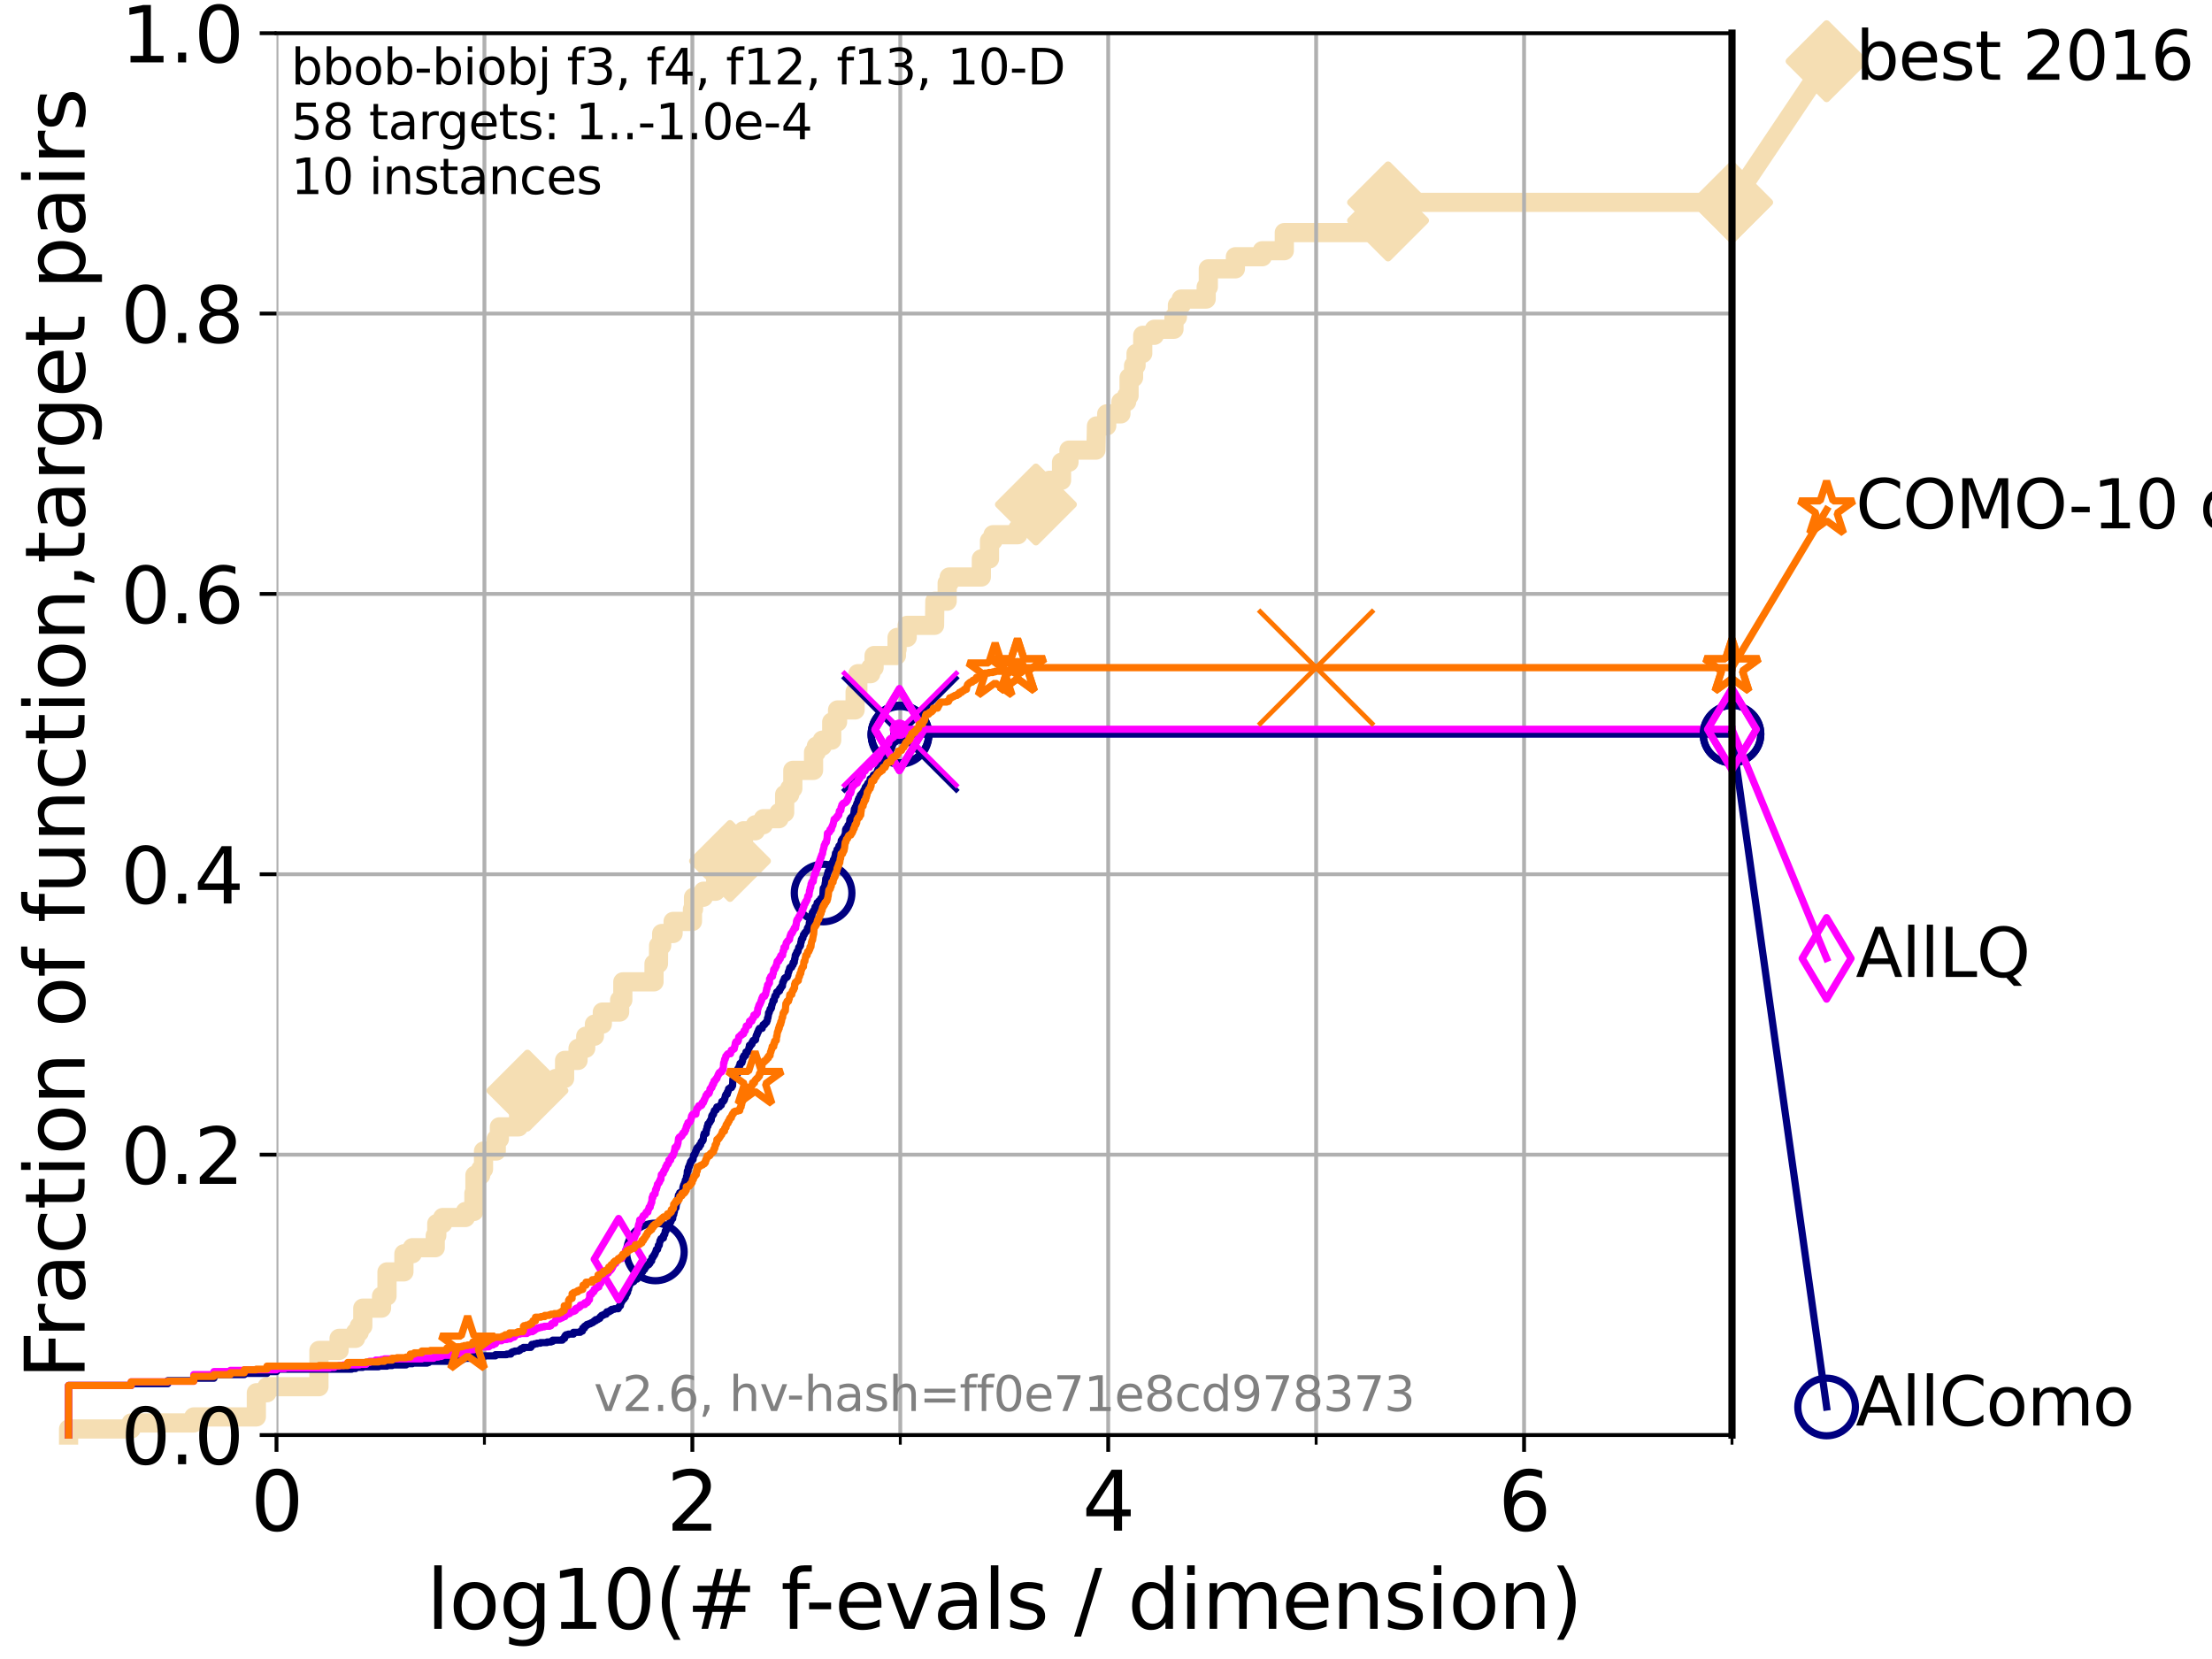 <?xml version="1.0" encoding="utf-8" standalone="no"?>
<!DOCTYPE svg PUBLIC "-//W3C//DTD SVG 1.1//EN"
  "http://www.w3.org/Graphics/SVG/1.1/DTD/svg11.dtd">
<svg xmlns:xlink="http://www.w3.org/1999/xlink" width="460.8pt" height="345.6pt" viewBox="0 0 460.8 345.6" xmlns="http://www.w3.org/2000/svg" version="1.1">
 <defs>
  <style type="text/css">*{stroke-linejoin: round; stroke-linecap: butt}</style>
 </defs>
 <g id="figure_1">
  <g id="patch_1">
   <path d="M 0 345.6 
L 460.8 345.6 
L 460.8 0 
L 0 0 
z
" style="fill: #ffffff"/>
  </g>
  <g id="axes_1">
   <g id="patch_2">
    <path d="M 57.6 298.944 
L 360.806 298.944 
L 360.806 6.912 
L 57.6 6.912 
z
" style="fill: #ffffff"/>
   </g>
   <g id="line2d_1">
    <path d="M 14.285 298.944 
L 14.285 297.685 
L 27.324 297.685 
L 27.324 296.426 
L 40.363 296.426 
L 40.363 295.168 
L 53.402 295.168 
L 53.402 290.133 
L 55.618 290.133 
L 55.618 288.874 
L 66.441 288.874 
L 66.441 281.321 
L 70.639 281.321 
L 70.639 278.804 
L 74.069 278.804 
L 74.069 277.545 
L 74.837 277.545 
L 74.837 276.286 
L 75.575 276.286 
L 75.575 272.51 
L 79.481 272.51 
L 79.481 269.993 
L 80.621 269.993 
L 80.621 264.958 
L 84.143 264.958 
L 84.143 261.181 
L 85.894 261.181 
L 85.894 259.922 
L 90.668 259.922 
L 90.668 257.405 
L 90.99 257.405 
L 90.99 254.887 
L 92.224 254.887 
L 92.224 253.629 
L 96.951 253.629 
L 96.951 252.37 
L 98.723 252.37 
L 98.723 248.594 
L 98.933 248.594 
L 98.933 244.817 
L 100.147 244.817 
L 100.147 243.559 
L 100.726 243.559 
L 100.726 239.782 
L 103.38 239.782 
L 103.38 237.265 
L 104.029 237.265 
L 104.029 234.747 
L 108.034 234.747 
L 108.034 229.712 
L 108.543 229.712 
L 108.543 228.454 
L 109.874 228.454 
L 109.874 227.195 
L 115.747 227.195 
L 115.747 224.677 
L 117.618 224.677 
L 117.618 220.901 
L 120.418 220.901 
L 120.418 218.383 
L 122.016 218.383 
L 122.016 215.866 
L 123.825 215.866 
L 123.825 213.348 
L 125.476 213.348 
L 125.476 210.831 
L 129.083 210.831 
L 129.083 208.313 
L 129.745 208.313 
L 129.745 204.537 
L 136.242 204.537 
L 136.242 200.761 
L 137.168 200.761 
L 137.196 196.985 
L 137.841 196.985 
L 137.841 194.467 
L 140.22 194.467 
L 140.22 191.95 
L 144.249 191.95 
L 144.249 189.432 
L 144.473 189.432 
L 144.473 186.914 
L 146.53 186.914 
L 146.53 185.656 
L 149.093 185.656 
L 149.093 181.879 
L 151.298 181.879 
L 151.298 179.362 
L 152.07 179.362 
L 152.07 176.844 
L 154.865 176.844 
L 154.865 173.068 
L 157.363 173.068 
L 157.363 171.809 
L 159.02 171.809 
L 159.02 170.551 
L 162.277 170.551 
L 162.277 169.292 
L 163.458 169.292 
L 163.458 165.516 
L 164.511 165.516 
L 164.511 164.257 
L 165.159 164.257 
L 165.159 160.481 
L 169.477 160.481 
L 169.477 156.704 
L 170.053 156.704 
L 170.053 155.446 
L 171.303 155.446 
L 171.303 154.187 
L 173.262 154.187 
L 173.262 150.41 
L 174.48 150.41 
L 174.48 147.893 
L 178.136 147.893 
L 178.136 144.117 
L 178.704 144.117 
L 178.704 140.34 
L 181.397 140.34 
L 181.397 139.082 
L 182.089 139.082 
L 182.089 136.564 
L 186.75 136.564 
L 186.75 135.305 
L 186.877 135.305 
L 186.877 132.788 
L 188.985 132.788 
L 188.985 130.27 
L 194.685 130.27 
L 194.742 125.235 
L 197.311 125.235 
L 197.311 121.459 
L 197.733 121.459 
L 197.733 120.2 
L 204.431 120.2 
L 204.431 116.424 
L 206.132 116.424 
L 206.132 112.648 
L 206.863 112.648 
L 206.863 111.389 
L 212.035 111.389 
L 212.035 110.13 
L 212.906 110.13 
L 212.906 108.871 
L 215.166 108.871 
L 215.166 105.095 
L 215.799 105.095 
L 215.799 103.836 
L 218.585 103.836 
L 218.585 100.06 
L 221.137 100.06 
L 221.137 96.284 
L 222.692 96.284 
L 222.692 93.766 
L 228.305 93.766 
L 228.412 88.731 
L 230.547 88.731 
L 230.547 86.214 
L 233.508 86.214 
L 233.508 83.696 
L 234.703 83.696 
L 234.703 82.438 
L 235.204 82.438 
L 235.204 78.661 
L 236.142 78.661 
L 236.142 76.144 
L 236.663 76.144 
L 236.663 73.626 
L 238.052 73.626 
L 238.052 69.85 
L 240.481 69.85 
L 240.481 68.591 
L 244.558 68.591 
L 244.558 66.074 
L 245.275 66.074 
L 245.275 63.556 
L 246.061 63.556 
L 246.061 62.297 
L 251.269 62.297 
L 251.269 59.78 
L 251.715 59.78 
L 251.715 56.004 
L 257.354 56.004 
L 257.354 53.486 
L 262.962 53.486 
L 262.962 52.227 
L 267.545 52.227 
L 267.545 48.451 
L 287.837 48.451 
L 287.837 45.934 
L 289.157 45.934 
L 289.157 42.157 
L 360.806 42.157 
L 360.806 42.157 
" style="fill: none; stroke: #f5deb3; stroke-width: 4; stroke-linecap: square"/>
   </g>
   <g id="line2d_2">
    <defs>
     <path id="m1d1e663678" d="M -0 7.778 
L 7.778 0 
L 0 -7.778 
L -7.778 -0 
z
" style="stroke: #f5deb3; stroke-width: 1.5; stroke-linejoin: miter"/>
    </defs>
    <g>
     <use xlink:href="#m1d1e663678" x="109.874" y="227.195" style="fill: #f5deb3; stroke: #f5deb3; stroke-width: 1.5; stroke-linejoin: miter"/>
     <use xlink:href="#m1d1e663678" x="152.07" y="179.362" style="fill: #f5deb3; stroke: #f5deb3; stroke-width: 1.5; stroke-linejoin: miter"/>
     <use xlink:href="#m1d1e663678" x="215.799" y="105.095" style="fill: #f5deb3; stroke: #f5deb3; stroke-width: 1.5; stroke-linejoin: miter"/>
     <use xlink:href="#m1d1e663678" x="289.157" y="45.934" style="fill: #f5deb3; stroke: #f5deb3; stroke-width: 1.5; stroke-linejoin: miter"/>
     <use xlink:href="#m1d1e663678" x="289.157" y="42.157" style="fill: #f5deb3; stroke: #f5deb3; stroke-width: 1.5; stroke-linejoin: miter"/>
     <use xlink:href="#m1d1e663678" x="360.806" y="42.157" style="fill: #f5deb3; stroke: #f5deb3; stroke-width: 1.5; stroke-linejoin: miter"/>
    </g>
   </g>
   <g id="line2d_3">
    <path style="fill: none; stroke: #f5deb3; stroke-width: 4; stroke-linecap: square"/>
    <g/>
   </g>
   <g id="line2d_4">
    <path d="M 360.806 42.157 
L 380.515 12.753 
" style="fill: none; stroke: #f5deb3; stroke-width: 4; stroke-linecap: square"/>
    <g>
     <use xlink:href="#m1d1e663678" x="360.806" y="42.157" style="fill: #f5deb3; stroke: #f5deb3; stroke-width: 1.5; stroke-linejoin: miter"/>
     <use xlink:href="#m1d1e663678" x="380.515" y="12.753" style="fill: #f5deb3; stroke: #f5deb3; stroke-width: 1.5; stroke-linejoin: miter"/>
    </g>
   </g>
   <g id="matplotlib.axis_1">
    <g id="xtick_1">
     <g id="line2d_5">
      <path d="M 57.6 298.944 
L 57.6 6.912 
" clip-path="url(#p40ea3f1563)" style="fill: none; stroke: #b0b0b0; stroke-width: 0.8; stroke-linecap: square"/>
     </g>
     <g id="line2d_6">
      <defs>
       <path id="mafe4cc8df4" d="M 0 0 
L 0 3.5 
" style="stroke: #000000; stroke-width: 0.8"/>
      </defs>
      <g>
       <use xlink:href="#mafe4cc8df4" x="57.6" y="298.944" style="stroke: #000000; stroke-width: 0.8"/>
      </g>
     </g>
     <g id="text_1">
      <!-- 0 -->
      <g transform="translate(52.192 318.861) scale(0.17 -0.17)">
       <defs>
        <path id="DejaVuSans-30" d="M 2034 4250 
Q 1547 4250 1301 3770 
Q 1056 3291 1056 2328 
Q 1056 1369 1301 889 
Q 1547 409 2034 409 
Q 2525 409 2770 889 
Q 3016 1369 3016 2328 
Q 3016 3291 2770 3770 
Q 2525 4250 2034 4250 
z
M 2034 4750 
Q 2819 4750 3233 4129 
Q 3647 3509 3647 2328 
Q 3647 1150 3233 529 
Q 2819 -91 2034 -91 
Q 1250 -91 836 529 
Q 422 1150 422 2328 
Q 422 3509 836 4129 
Q 1250 4750 2034 4750 
z
" transform="scale(0.016)"/>
       </defs>
       <use xlink:href="#DejaVuSans-30"/>
      </g>
     </g>
    </g>
    <g id="xtick_2">
     <g id="line2d_7">
      <path d="M 144.23 298.944 
L 144.23 6.912 
" clip-path="url(#p40ea3f1563)" style="fill: none; stroke: #b0b0b0; stroke-width: 0.8; stroke-linecap: square"/>
     </g>
     <g id="line2d_8">
      <g>
       <use xlink:href="#mafe4cc8df4" x="144.23" y="298.944" style="stroke: #000000; stroke-width: 0.8"/>
      </g>
     </g>
     <g id="text_2">
      <!-- 2 -->
      <g transform="translate(138.822 318.861) scale(0.17 -0.17)">
       <defs>
        <path id="DejaVuSans-32" d="M 1228 531 
L 3431 531 
L 3431 0 
L 469 0 
L 469 531 
Q 828 903 1448 1529 
Q 2069 2156 2228 2338 
Q 2531 2678 2651 2914 
Q 2772 3150 2772 3378 
Q 2772 3750 2511 3984 
Q 2250 4219 1831 4219 
Q 1534 4219 1204 4116 
Q 875 4013 500 3803 
L 500 4441 
Q 881 4594 1212 4672 
Q 1544 4750 1819 4750 
Q 2544 4750 2975 4387 
Q 3406 4025 3406 3419 
Q 3406 3131 3298 2873 
Q 3191 2616 2906 2266 
Q 2828 2175 2409 1742 
Q 1991 1309 1228 531 
z
" transform="scale(0.016)"/>
       </defs>
       <use xlink:href="#DejaVuSans-32"/>
      </g>
     </g>
    </g>
    <g id="xtick_3">
     <g id="line2d_9">
      <path d="M 230.861 298.944 
L 230.861 6.912 
" clip-path="url(#p40ea3f1563)" style="fill: none; stroke: #b0b0b0; stroke-width: 0.8; stroke-linecap: square"/>
     </g>
     <g id="line2d_10">
      <g>
       <use xlink:href="#mafe4cc8df4" x="230.861" y="298.944" style="stroke: #000000; stroke-width: 0.8"/>
      </g>
     </g>
     <g id="text_3">
      <!-- 4 -->
      <g transform="translate(225.453 318.861) scale(0.17 -0.17)">
       <defs>
        <path id="DejaVuSans-34" d="M 2419 4116 
L 825 1625 
L 2419 1625 
L 2419 4116 
z
M 2253 4666 
L 3047 4666 
L 3047 1625 
L 3713 1625 
L 3713 1100 
L 3047 1100 
L 3047 0 
L 2419 0 
L 2419 1100 
L 313 1100 
L 313 1709 
L 2253 4666 
z
" transform="scale(0.016)"/>
       </defs>
       <use xlink:href="#DejaVuSans-34"/>
      </g>
     </g>
    </g>
    <g id="xtick_4">
     <g id="line2d_11">
      <path d="M 317.491 298.944 
L 317.491 6.912 
" clip-path="url(#p40ea3f1563)" style="fill: none; stroke: #b0b0b0; stroke-width: 0.8; stroke-linecap: square"/>
     </g>
     <g id="line2d_12">
      <g>
       <use xlink:href="#mafe4cc8df4" x="317.491" y="298.944" style="stroke: #000000; stroke-width: 0.8"/>
      </g>
     </g>
     <g id="text_4">
      <!-- 6 -->
      <g transform="translate(312.083 318.861) scale(0.17 -0.17)">
       <defs>
        <path id="DejaVuSans-36" d="M 2113 2584 
Q 1688 2584 1439 2293 
Q 1191 2003 1191 1497 
Q 1191 994 1439 701 
Q 1688 409 2113 409 
Q 2538 409 2786 701 
Q 3034 994 3034 1497 
Q 3034 2003 2786 2293 
Q 2538 2584 2113 2584 
z
M 3366 4563 
L 3366 3988 
Q 3128 4100 2886 4159 
Q 2644 4219 2406 4219 
Q 1781 4219 1451 3797 
Q 1122 3375 1075 2522 
Q 1259 2794 1537 2939 
Q 1816 3084 2150 3084 
Q 2853 3084 3261 2657 
Q 3669 2231 3669 1497 
Q 3669 778 3244 343 
Q 2819 -91 2113 -91 
Q 1303 -91 875 529 
Q 447 1150 447 2328 
Q 447 3434 972 4092 
Q 1497 4750 2381 4750 
Q 2619 4750 2861 4703 
Q 3103 4656 3366 4563 
z
" transform="scale(0.016)"/>
       </defs>
       <use xlink:href="#DejaVuSans-36"/>
      </g>
     </g>
    </g>
    <g id="xtick_5">
     <g id="line2d_13">
      <path d="M 100.915 298.944 
L 100.915 6.912 
" clip-path="url(#p40ea3f1563)" style="fill: none; stroke: #b0b0b0; stroke-width: 0.8; stroke-linecap: square"/>
     </g>
     <g id="line2d_14">
      <defs>
       <path id="mfc81c5b575" d="M 0 0 
L 0 2 
" style="stroke: #000000; stroke-width: 0.6"/>
      </defs>
      <g>
       <use xlink:href="#mfc81c5b575" x="100.915" y="298.944" style="stroke: #000000; stroke-width: 0.6"/>
      </g>
     </g>
    </g>
    <g id="xtick_6">
     <g id="line2d_15">
      <path d="M 187.546 298.944 
L 187.546 6.912 
" clip-path="url(#p40ea3f1563)" style="fill: none; stroke: #b0b0b0; stroke-width: 0.8; stroke-linecap: square"/>
     </g>
     <g id="line2d_16">
      <g>
       <use xlink:href="#mfc81c5b575" x="187.546" y="298.944" style="stroke: #000000; stroke-width: 0.6"/>
      </g>
     </g>
    </g>
    <g id="xtick_7">
     <g id="line2d_17">
      <path d="M 274.176 298.944 
L 274.176 6.912 
" clip-path="url(#p40ea3f1563)" style="fill: none; stroke: #b0b0b0; stroke-width: 0.8; stroke-linecap: square"/>
     </g>
     <g id="line2d_18">
      <g>
       <use xlink:href="#mfc81c5b575" x="274.176" y="298.944" style="stroke: #000000; stroke-width: 0.6"/>
      </g>
     </g>
    </g>
    <g id="xtick_8">
     <g id="line2d_19">
      <path d="M 360.806 298.944 
L 360.806 6.912 
" clip-path="url(#p40ea3f1563)" style="fill: none; stroke: #b0b0b0; stroke-width: 0.8; stroke-linecap: square"/>
     </g>
     <g id="line2d_20">
      <g>
       <use xlink:href="#mfc81c5b575" x="360.806" y="298.944" style="stroke: #000000; stroke-width: 0.6"/>
      </g>
     </g>
    </g>
    <g id="text_5">
     <!-- log10(# f-evals / dimension) -->
     <g transform="translate(88.823 339.314) scale(0.17 -0.17)">
      <defs>
       <path id="DejaVuSans-6c" d="M 603 4863 
L 1178 4863 
L 1178 0 
L 603 0 
L 603 4863 
z
" transform="scale(0.016)"/>
       <path id="DejaVuSans-6f" d="M 1959 3097 
Q 1497 3097 1228 2736 
Q 959 2375 959 1747 
Q 959 1119 1226 758 
Q 1494 397 1959 397 
Q 2419 397 2687 759 
Q 2956 1122 2956 1747 
Q 2956 2369 2687 2733 
Q 2419 3097 1959 3097 
z
M 1959 3584 
Q 2709 3584 3137 3096 
Q 3566 2609 3566 1747 
Q 3566 888 3137 398 
Q 2709 -91 1959 -91 
Q 1206 -91 779 398 
Q 353 888 353 1747 
Q 353 2609 779 3096 
Q 1206 3584 1959 3584 
z
" transform="scale(0.016)"/>
       <path id="DejaVuSans-67" d="M 2906 1791 
Q 2906 2416 2648 2759 
Q 2391 3103 1925 3103 
Q 1463 3103 1205 2759 
Q 947 2416 947 1791 
Q 947 1169 1205 825 
Q 1463 481 1925 481 
Q 2391 481 2648 825 
Q 2906 1169 2906 1791 
z
M 3481 434 
Q 3481 -459 3084 -895 
Q 2688 -1331 1869 -1331 
Q 1566 -1331 1297 -1286 
Q 1028 -1241 775 -1147 
L 775 -588 
Q 1028 -725 1275 -790 
Q 1522 -856 1778 -856 
Q 2344 -856 2625 -561 
Q 2906 -266 2906 331 
L 2906 616 
Q 2728 306 2450 153 
Q 2172 0 1784 0 
Q 1141 0 747 490 
Q 353 981 353 1791 
Q 353 2603 747 3093 
Q 1141 3584 1784 3584 
Q 2172 3584 2450 3431 
Q 2728 3278 2906 2969 
L 2906 3500 
L 3481 3500 
L 3481 434 
z
" transform="scale(0.016)"/>
       <path id="DejaVuSans-31" d="M 794 531 
L 1825 531 
L 1825 4091 
L 703 3866 
L 703 4441 
L 1819 4666 
L 2450 4666 
L 2450 531 
L 3481 531 
L 3481 0 
L 794 0 
L 794 531 
z
" transform="scale(0.016)"/>
       <path id="DejaVuSans-28" d="M 1984 4856 
Q 1566 4138 1362 3434 
Q 1159 2731 1159 2009 
Q 1159 1288 1364 580 
Q 1569 -128 1984 -844 
L 1484 -844 
Q 1016 -109 783 600 
Q 550 1309 550 2009 
Q 550 2706 781 3412 
Q 1013 4119 1484 4856 
L 1984 4856 
z
" transform="scale(0.016)"/>
       <path id="DejaVuSans-23" d="M 3272 2816 
L 2363 2816 
L 2100 1772 
L 3016 1772 
L 3272 2816 
z
M 2803 4594 
L 2478 3297 
L 3391 3297 
L 3719 4594 
L 4219 4594 
L 3897 3297 
L 4872 3297 
L 4872 2816 
L 3775 2816 
L 3519 1772 
L 4513 1772 
L 4513 1294 
L 3397 1294 
L 3072 0 
L 2572 0 
L 2894 1294 
L 1978 1294 
L 1656 0 
L 1153 0 
L 1478 1294 
L 494 1294 
L 494 1772 
L 1594 1772 
L 1856 2816 
L 850 2816 
L 850 3297 
L 1978 3297 
L 2297 4594 
L 2803 4594 
z
" transform="scale(0.016)"/>
       <path id="DejaVuSans-20" transform="scale(0.016)"/>
       <path id="DejaVuSans-66" d="M 2375 4863 
L 2375 4384 
L 1825 4384 
Q 1516 4384 1395 4259 
Q 1275 4134 1275 3809 
L 1275 3500 
L 2222 3500 
L 2222 3053 
L 1275 3053 
L 1275 0 
L 697 0 
L 697 3053 
L 147 3053 
L 147 3500 
L 697 3500 
L 697 3744 
Q 697 4328 969 4595 
Q 1241 4863 1831 4863 
L 2375 4863 
z
" transform="scale(0.016)"/>
       <path id="DejaVuSans-2d" d="M 313 2009 
L 1997 2009 
L 1997 1497 
L 313 1497 
L 313 2009 
z
" transform="scale(0.016)"/>
       <path id="DejaVuSans-65" d="M 3597 1894 
L 3597 1613 
L 953 1613 
Q 991 1019 1311 708 
Q 1631 397 2203 397 
Q 2534 397 2845 478 
Q 3156 559 3463 722 
L 3463 178 
Q 3153 47 2828 -22 
Q 2503 -91 2169 -91 
Q 1331 -91 842 396 
Q 353 884 353 1716 
Q 353 2575 817 3079 
Q 1281 3584 2069 3584 
Q 2775 3584 3186 3129 
Q 3597 2675 3597 1894 
z
M 3022 2063 
Q 3016 2534 2758 2815 
Q 2500 3097 2075 3097 
Q 1594 3097 1305 2825 
Q 1016 2553 972 2059 
L 3022 2063 
z
" transform="scale(0.016)"/>
       <path id="DejaVuSans-76" d="M 191 3500 
L 800 3500 
L 1894 563 
L 2988 3500 
L 3597 3500 
L 2284 0 
L 1503 0 
L 191 3500 
z
" transform="scale(0.016)"/>
       <path id="DejaVuSans-61" d="M 2194 1759 
Q 1497 1759 1228 1600 
Q 959 1441 959 1056 
Q 959 750 1161 570 
Q 1363 391 1709 391 
Q 2188 391 2477 730 
Q 2766 1069 2766 1631 
L 2766 1759 
L 2194 1759 
z
M 3341 1997 
L 3341 0 
L 2766 0 
L 2766 531 
Q 2569 213 2275 61 
Q 1981 -91 1556 -91 
Q 1019 -91 701 211 
Q 384 513 384 1019 
Q 384 1609 779 1909 
Q 1175 2209 1959 2209 
L 2766 2209 
L 2766 2266 
Q 2766 2663 2505 2880 
Q 2244 3097 1772 3097 
Q 1472 3097 1187 3025 
Q 903 2953 641 2809 
L 641 3341 
Q 956 3463 1253 3523 
Q 1550 3584 1831 3584 
Q 2591 3584 2966 3190 
Q 3341 2797 3341 1997 
z
" transform="scale(0.016)"/>
       <path id="DejaVuSans-73" d="M 2834 3397 
L 2834 2853 
Q 2591 2978 2328 3040 
Q 2066 3103 1784 3103 
Q 1356 3103 1142 2972 
Q 928 2841 928 2578 
Q 928 2378 1081 2264 
Q 1234 2150 1697 2047 
L 1894 2003 
Q 2506 1872 2764 1633 
Q 3022 1394 3022 966 
Q 3022 478 2636 193 
Q 2250 -91 1575 -91 
Q 1294 -91 989 -36 
Q 684 19 347 128 
L 347 722 
Q 666 556 975 473 
Q 1284 391 1588 391 
Q 1994 391 2212 530 
Q 2431 669 2431 922 
Q 2431 1156 2273 1281 
Q 2116 1406 1581 1522 
L 1381 1569 
Q 847 1681 609 1914 
Q 372 2147 372 2553 
Q 372 3047 722 3315 
Q 1072 3584 1716 3584 
Q 2034 3584 2315 3537 
Q 2597 3491 2834 3397 
z
" transform="scale(0.016)"/>
       <path id="DejaVuSans-2f" d="M 1625 4666 
L 2156 4666 
L 531 -594 
L 0 -594 
L 1625 4666 
z
" transform="scale(0.016)"/>
       <path id="DejaVuSans-64" d="M 2906 2969 
L 2906 4863 
L 3481 4863 
L 3481 0 
L 2906 0 
L 2906 525 
Q 2725 213 2448 61 
Q 2172 -91 1784 -91 
Q 1150 -91 751 415 
Q 353 922 353 1747 
Q 353 2572 751 3078 
Q 1150 3584 1784 3584 
Q 2172 3584 2448 3432 
Q 2725 3281 2906 2969 
z
M 947 1747 
Q 947 1113 1208 752 
Q 1469 391 1925 391 
Q 2381 391 2643 752 
Q 2906 1113 2906 1747 
Q 2906 2381 2643 2742 
Q 2381 3103 1925 3103 
Q 1469 3103 1208 2742 
Q 947 2381 947 1747 
z
" transform="scale(0.016)"/>
       <path id="DejaVuSans-69" d="M 603 3500 
L 1178 3500 
L 1178 0 
L 603 0 
L 603 3500 
z
M 603 4863 
L 1178 4863 
L 1178 4134 
L 603 4134 
L 603 4863 
z
" transform="scale(0.016)"/>
       <path id="DejaVuSans-6d" d="M 3328 2828 
Q 3544 3216 3844 3400 
Q 4144 3584 4550 3584 
Q 5097 3584 5394 3201 
Q 5691 2819 5691 2113 
L 5691 0 
L 5113 0 
L 5113 2094 
Q 5113 2597 4934 2840 
Q 4756 3084 4391 3084 
Q 3944 3084 3684 2787 
Q 3425 2491 3425 1978 
L 3425 0 
L 2847 0 
L 2847 2094 
Q 2847 2600 2669 2842 
Q 2491 3084 2119 3084 
Q 1678 3084 1418 2786 
Q 1159 2488 1159 1978 
L 1159 0 
L 581 0 
L 581 3500 
L 1159 3500 
L 1159 2956 
Q 1356 3278 1631 3431 
Q 1906 3584 2284 3584 
Q 2666 3584 2933 3390 
Q 3200 3197 3328 2828 
z
" transform="scale(0.016)"/>
       <path id="DejaVuSans-6e" d="M 3513 2113 
L 3513 0 
L 2938 0 
L 2938 2094 
Q 2938 2591 2744 2837 
Q 2550 3084 2163 3084 
Q 1697 3084 1428 2787 
Q 1159 2491 1159 1978 
L 1159 0 
L 581 0 
L 581 3500 
L 1159 3500 
L 1159 2956 
Q 1366 3272 1645 3428 
Q 1925 3584 2291 3584 
Q 2894 3584 3203 3211 
Q 3513 2838 3513 2113 
z
" transform="scale(0.016)"/>
       <path id="DejaVuSans-29" d="M 513 4856 
L 1013 4856 
Q 1481 4119 1714 3412 
Q 1947 2706 1947 2009 
Q 1947 1309 1714 600 
Q 1481 -109 1013 -844 
L 513 -844 
Q 928 -128 1133 580 
Q 1338 1288 1338 2009 
Q 1338 2731 1133 3434 
Q 928 4138 513 4856 
z
" transform="scale(0.016)"/>
      </defs>
      <use xlink:href="#DejaVuSans-6c"/>
      <use xlink:href="#DejaVuSans-6f" x="27.783"/>
      <use xlink:href="#DejaVuSans-67" x="88.965"/>
      <use xlink:href="#DejaVuSans-31" x="152.441"/>
      <use xlink:href="#DejaVuSans-30" x="216.064"/>
      <use xlink:href="#DejaVuSans-28" x="279.688"/>
      <use xlink:href="#DejaVuSans-23" x="318.701"/>
      <use xlink:href="#DejaVuSans-20" x="402.49"/>
      <use xlink:href="#DejaVuSans-66" x="434.277"/>
      <use xlink:href="#DejaVuSans-2d" x="463.982"/>
      <use xlink:href="#DejaVuSans-65" x="500.066"/>
      <use xlink:href="#DejaVuSans-76" x="561.59"/>
      <use xlink:href="#DejaVuSans-61" x="620.77"/>
      <use xlink:href="#DejaVuSans-6c" x="682.049"/>
      <use xlink:href="#DejaVuSans-73" x="709.832"/>
      <use xlink:href="#DejaVuSans-20" x="761.932"/>
      <use xlink:href="#DejaVuSans-2f" x="793.719"/>
      <use xlink:href="#DejaVuSans-20" x="827.41"/>
      <use xlink:href="#DejaVuSans-64" x="859.197"/>
      <use xlink:href="#DejaVuSans-69" x="922.674"/>
      <use xlink:href="#DejaVuSans-6d" x="950.457"/>
      <use xlink:href="#DejaVuSans-65" x="1047.869"/>
      <use xlink:href="#DejaVuSans-6e" x="1109.393"/>
      <use xlink:href="#DejaVuSans-73" x="1172.771"/>
      <use xlink:href="#DejaVuSans-69" x="1224.871"/>
      <use xlink:href="#DejaVuSans-6f" x="1252.654"/>
      <use xlink:href="#DejaVuSans-6e" x="1313.836"/>
      <use xlink:href="#DejaVuSans-29" x="1377.215"/>
     </g>
    </g>
   </g>
   <g id="matplotlib.axis_2">
    <g id="ytick_1">
     <g id="line2d_21">
      <path d="M 57.6 298.944 
L 360.806 298.944 
" clip-path="url(#p40ea3f1563)" style="fill: none; stroke: #b0b0b0; stroke-width: 0.8; stroke-linecap: square"/>
     </g>
     <g id="line2d_22">
      <defs>
       <path id="m406c0e960a" d="M 0 0 
L -3.5 0 
" style="stroke: #000000; stroke-width: 0.8"/>
      </defs>
      <g>
       <use xlink:href="#m406c0e960a" x="57.6" y="298.944" style="stroke: #000000; stroke-width: 0.8"/>
      </g>
     </g>
     <g id="text_6">
      <!-- 0.0 -->
      <g transform="translate(25.155 305.023) scale(0.16 -0.16)">
       <defs>
        <path id="DejaVuSans-2e" d="M 684 794 
L 1344 794 
L 1344 0 
L 684 0 
L 684 794 
z
" transform="scale(0.016)"/>
       </defs>
       <use xlink:href="#DejaVuSans-30"/>
       <use xlink:href="#DejaVuSans-2e" x="63.623"/>
       <use xlink:href="#DejaVuSans-30" x="95.41"/>
      </g>
     </g>
    </g>
    <g id="ytick_2">
     <g id="line2d_23">
      <path d="M 57.6 240.538 
L 360.806 240.538 
" clip-path="url(#p40ea3f1563)" style="fill: none; stroke: #b0b0b0; stroke-width: 0.8; stroke-linecap: square"/>
     </g>
     <g id="line2d_24">
      <g>
       <use xlink:href="#m406c0e960a" x="57.6" y="240.538" style="stroke: #000000; stroke-width: 0.8"/>
      </g>
     </g>
     <g id="text_7">
      <!-- 0.2 -->
      <g transform="translate(25.155 246.616) scale(0.16 -0.16)">
       <use xlink:href="#DejaVuSans-30"/>
       <use xlink:href="#DejaVuSans-2e" x="63.623"/>
       <use xlink:href="#DejaVuSans-32" x="95.41"/>
      </g>
     </g>
    </g>
    <g id="ytick_3">
     <g id="line2d_25">
      <path d="M 57.6 182.131 
L 360.806 182.131 
" clip-path="url(#p40ea3f1563)" style="fill: none; stroke: #b0b0b0; stroke-width: 0.8; stroke-linecap: square"/>
     </g>
     <g id="line2d_26">
      <g>
       <use xlink:href="#m406c0e960a" x="57.6" y="182.131" style="stroke: #000000; stroke-width: 0.8"/>
      </g>
     </g>
     <g id="text_8">
      <!-- 0.4 -->
      <g transform="translate(25.155 188.21) scale(0.16 -0.16)">
       <use xlink:href="#DejaVuSans-30"/>
       <use xlink:href="#DejaVuSans-2e" x="63.623"/>
       <use xlink:href="#DejaVuSans-34" x="95.41"/>
      </g>
     </g>
    </g>
    <g id="ytick_4">
     <g id="line2d_27">
      <path d="M 57.6 123.725 
L 360.806 123.725 
" clip-path="url(#p40ea3f1563)" style="fill: none; stroke: #b0b0b0; stroke-width: 0.8; stroke-linecap: square"/>
     </g>
     <g id="line2d_28">
      <g>
       <use xlink:href="#m406c0e960a" x="57.6" y="123.725" style="stroke: #000000; stroke-width: 0.8"/>
      </g>
     </g>
     <g id="text_9">
      <!-- 0.6 -->
      <g transform="translate(25.155 129.804) scale(0.16 -0.16)">
       <use xlink:href="#DejaVuSans-30"/>
       <use xlink:href="#DejaVuSans-2e" x="63.623"/>
       <use xlink:href="#DejaVuSans-36" x="95.41"/>
      </g>
     </g>
    </g>
    <g id="ytick_5">
     <g id="line2d_29">
      <path d="M 57.6 65.318 
L 360.806 65.318 
" clip-path="url(#p40ea3f1563)" style="fill: none; stroke: #b0b0b0; stroke-width: 0.8; stroke-linecap: square"/>
     </g>
     <g id="line2d_30">
      <g>
       <use xlink:href="#m406c0e960a" x="57.6" y="65.318" style="stroke: #000000; stroke-width: 0.8"/>
      </g>
     </g>
     <g id="text_10">
      <!-- 0.8 -->
      <g transform="translate(25.155 71.397) scale(0.16 -0.16)">
       <defs>
        <path id="DejaVuSans-38" d="M 2034 2216 
Q 1584 2216 1326 1975 
Q 1069 1734 1069 1313 
Q 1069 891 1326 650 
Q 1584 409 2034 409 
Q 2484 409 2743 651 
Q 3003 894 3003 1313 
Q 3003 1734 2745 1975 
Q 2488 2216 2034 2216 
z
M 1403 2484 
Q 997 2584 770 2862 
Q 544 3141 544 3541 
Q 544 4100 942 4425 
Q 1341 4750 2034 4750 
Q 2731 4750 3128 4425 
Q 3525 4100 3525 3541 
Q 3525 3141 3298 2862 
Q 3072 2584 2669 2484 
Q 3125 2378 3379 2068 
Q 3634 1759 3634 1313 
Q 3634 634 3220 271 
Q 2806 -91 2034 -91 
Q 1263 -91 848 271 
Q 434 634 434 1313 
Q 434 1759 690 2068 
Q 947 2378 1403 2484 
z
M 1172 3481 
Q 1172 3119 1398 2916 
Q 1625 2713 2034 2713 
Q 2441 2713 2670 2916 
Q 2900 3119 2900 3481 
Q 2900 3844 2670 4047 
Q 2441 4250 2034 4250 
Q 1625 4250 1398 4047 
Q 1172 3844 1172 3481 
z
" transform="scale(0.016)"/>
       </defs>
       <use xlink:href="#DejaVuSans-30"/>
       <use xlink:href="#DejaVuSans-2e" x="63.623"/>
       <use xlink:href="#DejaVuSans-38" x="95.41"/>
      </g>
     </g>
    </g>
    <g id="ytick_6">
     <g id="line2d_31">
      <path d="M 57.6 6.912 
L 360.806 6.912 
" clip-path="url(#p40ea3f1563)" style="fill: none; stroke: #b0b0b0; stroke-width: 0.8; stroke-linecap: square"/>
     </g>
     <g id="line2d_32">
      <g>
       <use xlink:href="#m406c0e960a" x="57.6" y="6.912" style="stroke: #000000; stroke-width: 0.8"/>
      </g>
     </g>
     <g id="text_11">
      <!-- 1.0 -->
      <g transform="translate(25.155 12.991) scale(0.16 -0.16)">
       <use xlink:href="#DejaVuSans-31"/>
       <use xlink:href="#DejaVuSans-2e" x="63.623"/>
       <use xlink:href="#DejaVuSans-30" x="95.41"/>
      </g>
     </g>
    </g>
    <g id="text_12">
     <!-- Fraction of function,target pairs -->
     <g transform="translate(17.62 287.313) rotate(-90) scale(0.17 -0.17)">
      <defs>
       <path id="DejaVuSans-46" d="M 628 4666 
L 3309 4666 
L 3309 4134 
L 1259 4134 
L 1259 2759 
L 3109 2759 
L 3109 2228 
L 1259 2228 
L 1259 0 
L 628 0 
L 628 4666 
z
" transform="scale(0.016)"/>
       <path id="DejaVuSans-72" d="M 2631 2963 
Q 2534 3019 2420 3045 
Q 2306 3072 2169 3072 
Q 1681 3072 1420 2755 
Q 1159 2438 1159 1844 
L 1159 0 
L 581 0 
L 581 3500 
L 1159 3500 
L 1159 2956 
Q 1341 3275 1631 3429 
Q 1922 3584 2338 3584 
Q 2397 3584 2469 3576 
Q 2541 3569 2628 3553 
L 2631 2963 
z
" transform="scale(0.016)"/>
       <path id="DejaVuSans-63" d="M 3122 3366 
L 3122 2828 
Q 2878 2963 2633 3030 
Q 2388 3097 2138 3097 
Q 1578 3097 1268 2742 
Q 959 2388 959 1747 
Q 959 1106 1268 751 
Q 1578 397 2138 397 
Q 2388 397 2633 464 
Q 2878 531 3122 666 
L 3122 134 
Q 2881 22 2623 -34 
Q 2366 -91 2075 -91 
Q 1284 -91 818 406 
Q 353 903 353 1747 
Q 353 2603 823 3093 
Q 1294 3584 2113 3584 
Q 2378 3584 2631 3529 
Q 2884 3475 3122 3366 
z
" transform="scale(0.016)"/>
       <path id="DejaVuSans-74" d="M 1172 4494 
L 1172 3500 
L 2356 3500 
L 2356 3053 
L 1172 3053 
L 1172 1153 
Q 1172 725 1289 603 
Q 1406 481 1766 481 
L 2356 481 
L 2356 0 
L 1766 0 
Q 1100 0 847 248 
Q 594 497 594 1153 
L 594 3053 
L 172 3053 
L 172 3500 
L 594 3500 
L 594 4494 
L 1172 4494 
z
" transform="scale(0.016)"/>
       <path id="DejaVuSans-75" d="M 544 1381 
L 544 3500 
L 1119 3500 
L 1119 1403 
Q 1119 906 1312 657 
Q 1506 409 1894 409 
Q 2359 409 2629 706 
Q 2900 1003 2900 1516 
L 2900 3500 
L 3475 3500 
L 3475 0 
L 2900 0 
L 2900 538 
Q 2691 219 2414 64 
Q 2138 -91 1772 -91 
Q 1169 -91 856 284 
Q 544 659 544 1381 
z
M 1991 3584 
L 1991 3584 
z
" transform="scale(0.016)"/>
       <path id="DejaVuSans-2c" d="M 750 794 
L 1409 794 
L 1409 256 
L 897 -744 
L 494 -744 
L 750 256 
L 750 794 
z
" transform="scale(0.016)"/>
       <path id="DejaVuSans-70" d="M 1159 525 
L 1159 -1331 
L 581 -1331 
L 581 3500 
L 1159 3500 
L 1159 2969 
Q 1341 3281 1617 3432 
Q 1894 3584 2278 3584 
Q 2916 3584 3314 3078 
Q 3713 2572 3713 1747 
Q 3713 922 3314 415 
Q 2916 -91 2278 -91 
Q 1894 -91 1617 61 
Q 1341 213 1159 525 
z
M 3116 1747 
Q 3116 2381 2855 2742 
Q 2594 3103 2138 3103 
Q 1681 3103 1420 2742 
Q 1159 2381 1159 1747 
Q 1159 1113 1420 752 
Q 1681 391 2138 391 
Q 2594 391 2855 752 
Q 3116 1113 3116 1747 
z
" transform="scale(0.016)"/>
      </defs>
      <use xlink:href="#DejaVuSans-46"/>
      <use xlink:href="#DejaVuSans-72" x="50.27"/>
      <use xlink:href="#DejaVuSans-61" x="91.383"/>
      <use xlink:href="#DejaVuSans-63" x="152.662"/>
      <use xlink:href="#DejaVuSans-74" x="207.643"/>
      <use xlink:href="#DejaVuSans-69" x="246.852"/>
      <use xlink:href="#DejaVuSans-6f" x="274.635"/>
      <use xlink:href="#DejaVuSans-6e" x="335.816"/>
      <use xlink:href="#DejaVuSans-20" x="399.195"/>
      <use xlink:href="#DejaVuSans-6f" x="430.982"/>
      <use xlink:href="#DejaVuSans-66" x="492.164"/>
      <use xlink:href="#DejaVuSans-20" x="527.369"/>
      <use xlink:href="#DejaVuSans-66" x="559.156"/>
      <use xlink:href="#DejaVuSans-75" x="594.361"/>
      <use xlink:href="#DejaVuSans-6e" x="657.74"/>
      <use xlink:href="#DejaVuSans-63" x="721.119"/>
      <use xlink:href="#DejaVuSans-74" x="776.1"/>
      <use xlink:href="#DejaVuSans-69" x="815.309"/>
      <use xlink:href="#DejaVuSans-6f" x="843.092"/>
      <use xlink:href="#DejaVuSans-6e" x="904.273"/>
      <use xlink:href="#DejaVuSans-2c" x="967.652"/>
      <use xlink:href="#DejaVuSans-74" x="999.439"/>
      <use xlink:href="#DejaVuSans-61" x="1038.648"/>
      <use xlink:href="#DejaVuSans-72" x="1099.928"/>
      <use xlink:href="#DejaVuSans-67" x="1139.291"/>
      <use xlink:href="#DejaVuSans-65" x="1202.768"/>
      <use xlink:href="#DejaVuSans-74" x="1264.291"/>
      <use xlink:href="#DejaVuSans-20" x="1303.5"/>
      <use xlink:href="#DejaVuSans-70" x="1335.287"/>
      <use xlink:href="#DejaVuSans-61" x="1398.764"/>
      <use xlink:href="#DejaVuSans-69" x="1460.043"/>
      <use xlink:href="#DejaVuSans-72" x="1487.826"/>
      <use xlink:href="#DejaVuSans-73" x="1528.939"/>
     </g>
    </g>
   </g>
   <g id="line2d_33">
    <defs>
     <path id="mea150b2fd5" d="M 0 1.5 
C 0.398 1.5 0.779 1.342 1.061 1.061 
C 1.342 0.779 1.5 0.398 1.5 0 
C 1.5 -0.398 1.342 -0.779 1.061 -1.061 
C 0.779 -1.342 0.398 -1.5 0 -1.5 
C -0.398 -1.5 -0.779 -1.342 -1.061 -1.061 
C -1.342 -0.779 -1.5 -0.398 -1.5 0 
C -1.5 0.398 -1.342 0.779 -1.061 1.061 
C -0.779 1.342 -0.398 1.5 0 1.5 
z
" style="stroke: #f5deb3"/>
    </defs>
    <g>
     <use xlink:href="#mea150b2fd5" x="289.157" y="42.157" style="fill: #f5deb3; stroke: #f5deb3"/>
     <use xlink:href="#mea150b2fd5" x="289.157" y="42.157" style="fill: #f5deb3; stroke: #f5deb3"/>
    </g>
   </g>
   <g id="line2d_34">
    <defs>
     <path id="mbbfadd074b" d="M 0 1.5 
C 0.398 1.5 0.779 1.342 1.061 1.061 
C 1.342 0.779 1.5 0.398 1.5 0 
C 1.5 -0.398 1.342 -0.779 1.061 -1.061 
C 0.779 -1.342 0.398 -1.5 0 -1.5 
C -0.398 -1.5 -0.779 -1.342 -1.061 -1.061 
C -1.342 -0.779 -1.5 -0.398 -1.5 0 
C -1.5 0.398 -1.342 0.779 -1.061 1.061 
C -0.779 1.342 -0.398 1.5 0 1.5 
z
" style="stroke: #000080"/>
    </defs>
    <g>
     <use xlink:href="#mbbfadd074b" x="187.485" y="152.928" style="fill: #000080; stroke: #000080"/>
     <use xlink:href="#mbbfadd074b" x="187.485" y="152.928" style="fill: #000080; stroke: #000080"/>
    </g>
   </g>
   <g id="line2d_35">
    <path d="M 14.285 298.944 
L 14.285 288.622 
L 27.324 288.622 
L 27.324 288.245 
L 34.951 288.245 
L 34.951 287.615 
L 40.363 287.615 
L 40.363 287.112 
L 44.561 287.112 
L 44.561 286.356 
L 50.89 286.356 
L 50.89 286.105 
L 55.618 286.105 
L 55.618 285.727 
L 57.6 285.727 
L 57.6 285.224 
L 73.268 285.224 
L 73.268 285.098 
L 74.069 285.098 
L 74.069 284.846 
L 75.575 284.846 
L 75.575 284.72 
L 78.883 284.72 
L 78.883 284.594 
L 80.621 284.594 
L 80.621 284.468 
L 81.696 284.468 
L 81.696 284.342 
L 84.596 284.342 
L 84.596 284.091 
L 85.894 284.091 
L 85.894 283.965 
L 88.972 283.965 
L 88.972 283.839 
L 89.324 283.839 
L 89.324 283.587 
L 93.66 283.587 
L 93.66 283.461 
L 95.503 283.461 
L 95.503 283.335 
L 96.241 283.335 
L 96.241 283.084 
L 96.718 283.084 
L 96.718 282.958 
L 98.078 282.958 
L 98.078 282.832 
L 98.295 282.832 
L 98.295 282.58 
L 100.915 282.58 
L 100.915 282.454 
L 103.214 282.454 
L 103.214 282.203 
L 105.559 282.203 
L 105.559 282.077 
L 106.421 282.077 
L 106.421 281.825 
L 106.561 281.825 
L 106.561 281.699 
L 106.837 281.699 
L 106.837 281.573 
L 107.245 281.573 
L 107.245 281.447 
L 108.034 281.447 
L 108.034 281.321 
L 108.29 281.321 
L 108.29 281.196 
L 108.417 281.196 
L 108.417 281.07 
L 108.543 281.07 
L 108.543 280.944 
L 109.038 280.944 
L 109.038 280.692 
L 110.562 280.692 
L 110.562 280.566 
L 110.675 280.566 
L 110.675 280.314 
L 110.786 280.314 
L 110.786 280.063 
L 111.335 280.063 
L 111.335 279.937 
L 111.868 279.937 
L 111.868 279.811 
L 112.589 279.811 
L 112.589 279.685 
L 113.954 279.685 
L 113.954 279.559 
L 114.782 279.559 
L 114.782 279.433 
L 115.139 279.433 
L 115.139 279.181 
L 117.147 279.181 
L 117.227 278.93 
L 117.384 278.93 
L 117.384 278.804 
L 117.618 278.804 
L 117.618 278.426 
L 117.772 278.426 
L 117.772 278.174 
L 117.925 278.174 
L 117.925 278.049 
L 118.376 278.049 
L 118.376 277.923 
L 119.46 277.923 
L 119.46 277.545 
L 120.879 277.545 
L 120.944 277.293 
L 121.329 277.293 
L 121.393 276.664 
L 121.769 276.664 
L 121.769 276.286 
L 121.954 276.286 
L 121.954 276.16 
L 122.199 276.16 
L 122.259 275.909 
L 122.619 275.909 
L 122.619 275.783 
L 122.971 275.783 
L 122.971 275.657 
L 123.203 275.657 
L 123.203 275.531 
L 123.488 275.531 
L 123.488 275.405 
L 123.658 275.405 
L 123.658 275.279 
L 123.77 275.279 
L 123.77 275.153 
L 124.102 275.153 
L 124.102 274.902 
L 124.535 274.902 
L 124.535 274.776 
L 124.695 274.776 
L 124.695 274.65 
L 124.959 274.65 
L 125.064 274.272 
L 125.219 274.272 
L 125.322 274.021 
L 125.628 274.021 
L 125.628 273.895 
L 125.88 273.895 
L 125.88 273.769 
L 126.275 273.769 
L 126.323 273.517 
L 126.421 273.517 
L 126.421 273.265 
L 126.946 273.265 
L 127.041 273.014 
L 127.366 273.014 
L 127.412 272.762 
L 127.956 272.762 
L 127.956 272.636 
L 128.786 272.636 
L 128.872 272.258 
L 128.999 272.258 
L 129.083 272.007 
L 129.251 272.007 
L 129.293 271.503 
L 129.376 271.503 
L 129.417 271.125 
L 129.582 271.125 
L 129.664 270.748 
L 129.826 270.748 
L 129.826 270.622 
L 129.987 270.622 
L 129.987 270.244 
L 130.266 270.244 
L 130.345 269.741 
L 130.423 269.741 
L 130.423 269.615 
L 130.541 269.615 
L 130.541 269.237 
L 130.734 269.237 
L 130.773 268.608 
L 130.926 268.608 
L 131.002 268.104 
L 131.04 268.104 
L 131.116 267.853 
L 131.154 267.853 
L 131.229 267.349 
L 131.416 267.349 
L 131.416 267.097 
L 131.82 267.097 
L 131.82 266.972 
L 132.037 266.972 
L 132.109 266.468 
L 132.709 266.468 
L 132.743 266.216 
L 132.916 266.216 
L 132.916 266.09 
L 133.052 266.09 
L 133.086 265.335 
L 133.256 265.335 
L 133.323 265.083 
L 133.656 265.083 
L 133.656 264.958 
L 133.886 264.958 
L 133.918 264.706 
L 134.016 264.706 
L 134.08 264.454 
L 134.273 264.454 
L 134.305 264.202 
L 134.4 264.202 
L 134.432 263.951 
L 134.59 263.951 
L 134.59 263.699 
L 134.808 263.699 
L 134.808 263.573 
L 134.932 263.573 
L 134.932 263.447 
L 135.177 263.447 
L 135.177 263.195 
L 135.389 263.195 
L 135.449 262.692 
L 135.747 262.692 
L 135.835 261.936 
L 136.04 261.936 
L 136.069 261.685 
L 136.184 261.685 
L 136.213 261.433 
L 136.357 261.433 
L 136.442 261.055 
L 136.528 261.055 
L 136.612 260.678 
L 136.641 260.678 
L 136.725 260.3 
L 136.975 260.3 
L 137.086 259.797 
L 137.113 259.797 
L 137.141 259.419 
L 137.332 259.419 
L 137.44 258.664 
L 137.494 258.664 
L 137.494 258.412 
L 137.628 258.412 
L 137.681 258.034 
L 137.946 258.034 
L 137.946 257.908 
L 138.207 257.908 
L 138.207 257.405 
L 138.336 257.405 
L 138.362 257.153 
L 138.49 257.153 
L 138.592 256.398 
L 138.768 256.398 
L 138.794 255.769 
L 138.969 255.769 
L 138.969 255.517 
L 139.265 255.517 
L 139.289 255.265 
L 139.484 255.265 
L 139.581 254.51 
L 139.772 254.51 
L 139.82 254.132 
L 139.915 254.132 
L 140.009 253.88 
L 140.127 253.88 
L 140.197 253.251 
L 140.243 253.251 
L 140.243 252.999 
L 140.359 252.999 
L 140.382 252.496 
L 140.474 252.496 
L 140.543 251.866 
L 140.634 251.866 
L 140.725 251.615 
L 140.816 251.615 
L 140.906 250.859 
L 140.928 250.859 
L 140.995 250.482 
L 141.107 250.482 
L 141.217 249.601 
L 141.261 249.601 
L 141.327 248.971 
L 141.459 248.971 
L 141.459 248.845 
L 141.589 248.845 
L 141.589 248.468 
L 142.059 248.468 
L 142.165 247.964 
L 142.186 247.964 
L 142.29 247.209 
L 142.311 247.209 
L 142.415 246.831 
L 142.518 246.831 
L 142.58 246.454 
L 142.682 246.454 
L 142.764 245.824 
L 142.966 245.824 
L 143.006 245.069 
L 143.106 245.069 
L 143.186 243.936 
L 143.325 243.936 
L 143.404 243.181 
L 143.462 243.181 
L 143.462 243.055 
L 143.58 243.055 
L 143.657 242.552 
L 143.773 242.552 
L 143.831 242.048 
L 143.908 242.048 
L 143.908 241.922 
L 144.098 241.922 
L 144.098 241.67 
L 144.249 241.67 
L 144.249 241.545 
L 144.38 241.545 
L 144.473 240.663 
L 144.658 240.663 
L 144.658 240.412 
L 144.786 240.412 
L 144.859 240.034 
L 144.914 240.034 
L 144.914 239.782 
L 145.058 239.782 
L 145.112 239.279 
L 145.291 239.279 
L 145.291 239.027 
L 145.643 239.027 
L 145.713 238.524 
L 145.955 238.524 
L 146.058 237.894 
L 146.211 237.894 
L 146.211 237.768 
L 146.329 237.768 
L 146.329 237.517 
L 146.479 237.517 
L 146.579 236.51 
L 146.646 236.51 
L 146.695 236.132 
L 147.087 236.132 
L 147.119 235.377 
L 147.216 235.377 
L 147.296 234.747 
L 147.328 234.747 
L 147.328 234.621 
L 147.471 234.621 
L 147.471 234.118 
L 147.644 234.118 
L 147.738 233.866 
L 147.847 233.866 
L 147.847 233.614 
L 147.987 233.614 
L 147.987 233.363 
L 148.155 233.363 
L 148.262 232.482 
L 148.322 232.482 
L 148.322 232.356 
L 148.488 232.356 
L 148.488 232.104 
L 148.652 232.104 
L 148.727 231.6 
L 148.815 231.6 
L 148.815 231.349 
L 148.977 231.349 
L 148.977 231.223 
L 149.195 231.223 
L 149.281 230.719 
L 149.339 230.719 
L 149.339 230.593 
L 149.876 230.593 
L 149.918 230.342 
L 150.042 230.342 
L 150.042 230.216 
L 150.262 230.216 
L 150.371 229.461 
L 150.694 229.461 
L 150.787 229.209 
L 150.88 229.209 
L 150.932 228.831 
L 151.011 228.831 
L 151.116 228.202 
L 151.246 228.202 
L 151.246 227.95 
L 151.503 227.95 
L 151.529 227.447 
L 151.669 227.447 
L 151.77 226.817 
L 151.945 226.817 
L 151.945 226.691 
L 152.119 226.691 
L 152.119 226.565 
L 152.402 226.565 
L 152.487 226.188 
L 152.608 226.188 
L 152.668 224.803 
L 152.74 224.803 
L 152.74 224.677 
L 152.883 224.677 
L 152.989 224.174 
L 153.013 224.174 
L 153.013 223.922 
L 153.513 223.922 
L 153.525 223.67 
L 153.651 223.67 
L 153.685 222.663 
L 153.776 222.663 
L 153.776 222.537 
L 153.9 222.537 
L 154.001 222.034 
L 154.124 222.034 
L 154.168 221.53 
L 154.378 221.53 
L 154.378 221.404 
L 154.563 221.404 
L 154.596 221.027 
L 154.693 221.027 
L 154.758 220.272 
L 154.982 220.272 
L 154.982 219.894 
L 155.329 219.894 
L 155.402 219.139 
L 155.783 219.139 
L 155.783 219.013 
L 155.894 219.013 
L 156.005 218.258 
L 156.116 218.258 
L 156.116 217.754 
L 156.443 217.754 
L 156.443 217.502 
L 156.658 217.502 
L 156.658 217.125 
L 156.774 217.125 
L 156.87 216.747 
L 157.213 216.747 
L 157.213 216.621 
L 157.391 216.621 
L 157.494 215.866 
L 157.513 215.866 
L 157.577 215.614 
L 157.697 215.614 
L 157.78 215.111 
L 157.899 215.111 
L 157.899 214.859 
L 158.016 214.859 
L 158.044 214.481 
L 158.196 214.481 
L 158.196 214.23 
L 158.778 214.23 
L 158.873 213.726 
L 158.968 213.726 
L 158.968 213.474 
L 159.275 213.474 
L 159.275 213.223 
L 159.46 213.223 
L 159.519 212.971 
L 159.71 212.971 
L 159.8 212.593 
L 159.85 212.593 
L 159.882 212.09 
L 159.964 212.09 
L 160.07 211.46 
L 160.078 211.46 
L 160.102 210.957 
L 160.247 210.957 
L 160.335 210.579 
L 160.359 210.579 
L 160.423 210.202 
L 160.597 210.202 
L 160.597 209.95 
L 160.723 209.95 
L 160.77 209.32 
L 160.855 209.32 
L 160.941 208.943 
L 160.972 208.943 
L 161.026 208.439 
L 161.278 208.439 
L 161.362 207.684 
L 161.445 207.684 
L 161.445 207.432 
L 161.669 207.432 
L 161.773 206.929 
L 161.788 206.929 
L 161.788 206.677 
L 162.096 206.677 
L 162.096 206.425 
L 162.414 206.425 
L 162.421 205.922 
L 162.655 205.922 
L 162.655 205.67 
L 162.803 205.67 
L 162.803 205.418 
L 162.998 205.418 
L 163.047 204.663 
L 163.144 204.663 
L 163.192 204.285 
L 163.315 204.285 
L 163.41 203.782 
L 163.566 203.782 
L 163.566 203.656 
L 163.853 203.656 
L 163.853 203.53 
L 163.998 203.53 
L 164.096 203.152 
L 164.142 203.152 
L 164.207 202.523 
L 164.305 202.523 
L 164.35 202.145 
L 164.427 202.145 
L 164.498 201.642 
L 164.594 201.642 
L 164.594 201.516 
L 164.916 201.516 
L 165.003 201.138 
L 165.053 201.138 
L 165.053 201.013 
L 165.208 201.013 
L 165.22 200.509 
L 165.459 200.509 
L 165.538 199.754 
L 165.605 199.754 
L 165.665 198.999 
L 165.791 198.999 
L 165.791 198.747 
L 165.922 198.747 
L 166.011 198.243 
L 166.228 198.243 
L 166.339 197.614 
L 166.38 197.614 
L 166.38 197.362 
L 166.501 197.362 
L 166.501 197.236 
L 166.627 197.236 
L 166.627 196.985 
L 166.764 196.985 
L 166.832 196.229 
L 166.928 196.229 
L 166.939 195.726 
L 167.062 195.726 
L 167.062 195.474 
L 167.252 195.474 
L 167.307 194.971 
L 167.367 194.971 
L 167.367 194.719 
L 167.542 194.719 
L 167.613 194.341 
L 167.732 194.341 
L 167.732 194.215 
L 167.845 194.215 
L 167.845 194.089 
L 167.963 194.089 
L 168.058 193.838 
L 168.138 193.838 
L 168.196 193.334 
L 168.311 193.334 
L 168.353 193.082 
L 168.529 193.082 
L 168.597 192.201 
L 168.71 192.201 
L 168.812 191.698 
L 168.822 191.698 
L 168.822 191.572 
L 168.933 191.572 
L 168.989 190.691 
L 169.155 190.691 
L 169.225 190.061 
L 169.374 190.061 
L 169.472 189.684 
L 169.619 189.684 
L 169.716 189.306 
L 169.784 189.306 
L 169.789 188.928 
L 169.943 188.928 
L 170.039 188.677 
L 170.153 188.677 
L 170.224 188.047 
L 170.533 188.047 
L 170.593 187.67 
L 170.787 187.67 
L 170.874 187.418 
L 170.988 187.418 
L 170.988 187.166 
L 171.236 187.166 
L 171.236 186.914 
L 171.396 186.914 
L 171.48 185.278 
L 171.515 185.278 
L 171.515 185.026 
L 171.695 185.026 
L 171.752 184.649 
L 171.817 184.649 
L 171.913 183.893 
L 171.951 183.893 
L 172.016 183.012 
L 172.196 183.012 
L 172.242 182.509 
L 172.318 182.509 
L 172.369 182.005 
L 172.449 182.005 
L 172.52 181.502 
L 172.67 181.502 
L 172.716 181.124 
L 172.881 181.124 
L 172.975 180.369 
L 173.019 180.369 
L 173.113 179.991 
L 173.35 179.991 
L 173.418 179.614 
L 173.538 179.614 
L 173.609 179.11 
L 173.817 179.11 
L 173.887 178.481 
L 173.964 178.481 
L 174.046 177.726 
L 174.195 177.726 
L 174.306 177.348 
L 174.31 177.348 
L 174.367 176.97 
L 174.578 176.97 
L 174.656 176.593 
L 174.69 176.593 
L 174.772 176.215 
L 174.908 176.215 
L 175.008 175.963 
L 175.055 175.963 
L 175.132 175.712 
L 175.175 175.712 
L 175.255 175.082 
L 175.399 175.082 
L 175.496 174.705 
L 175.652 174.705 
L 175.652 174.579 
L 175.765 174.579 
L 175.856 174.201 
L 175.926 174.201 
L 176.02 173.823 
L 176.086 173.823 
L 176.155 172.816 
L 176.262 172.816 
L 176.262 172.565 
L 176.547 172.565 
L 176.635 171.935 
L 176.796 171.935 
L 176.889 171.558 
L 176.958 171.558 
L 177.054 170.676 
L 177.188 170.676 
L 177.289 170.299 
L 177.527 170.299 
L 177.607 170.047 
L 177.687 170.047 
L 177.719 169.795 
L 177.823 169.795 
L 177.93 168.914 
L 177.939 168.914 
L 177.977 168.537 
L 178.089 168.537 
L 178.151 168.159 
L 178.263 168.159 
L 178.361 167.781 
L 178.413 167.781 
L 178.437 167.53 
L 178.526 167.53 
L 178.532 167.278 
L 178.677 167.278 
L 178.755 166.648 
L 178.83 166.648 
L 178.911 166.271 
L 179.106 166.271 
L 179.215 165.641 
L 179.442 165.641 
L 179.445 165.39 
L 179.592 165.39 
L 179.669 165.138 
L 179.846 165.138 
L 179.947 164.634 
L 180.054 164.634 
L 180.054 164.509 
L 180.174 164.509 
L 180.238 164.005 
L 180.398 164.005 
L 180.431 163.753 
L 180.652 163.753 
L 180.744 163.25 
L 180.812 163.25 
L 180.812 163.124 
L 181.182 163.124 
L 181.274 162.243 
L 181.551 162.243 
L 181.661 161.991 
L 181.902 161.991 
L 181.927 161.488 
L 182.074 161.488 
L 182.074 161.362 
L 182.447 161.362 
L 182.447 161.236 
L 182.565 161.236 
L 182.658 160.858 
L 182.685 160.858 
L 182.789 160.606 
L 182.797 160.606 
L 182.797 160.481 
L 182.92 160.481 
L 182.92 160.229 
L 183.14 160.229 
L 183.213 159.851 
L 183.357 159.851 
L 183.364 159.348 
L 183.579 159.348 
L 183.649 159.096 
L 183.737 159.096 
L 183.737 158.97 
L 183.858 158.97 
L 183.94 158.592 
L 184.086 158.592 
L 184.117 158.341 
L 184.281 158.341 
L 184.281 158.215 
L 184.541 158.215 
L 184.594 157.585 
L 184.75 157.585 
L 184.75 157.46 
L 184.976 157.46 
L 185.077 156.704 
L 185.305 156.704 
L 185.305 156.578 
L 185.438 156.578 
L 185.511 156.201 
L 185.597 156.201 
L 185.689 155.949 
L 185.72 155.949 
L 185.827 155.571 
L 185.835 155.571 
L 185.909 155.068 
L 186.046 155.068 
L 186.144 154.564 
L 186.533 154.564 
L 186.533 154.313 
L 186.654 154.313 
L 186.697 154.061 
L 186.811 154.061 
L 186.827 153.809 
L 186.955 153.809 
L 186.955 153.557 
L 187.315 153.557 
L 187.364 153.18 
L 187.485 153.18 
L 187.485 152.928 
L 360.806 152.928 
L 360.806 152.928 
" style="fill: none; stroke: #000080; stroke-width: 1.5; stroke-linecap: square"/>
   </g>
   <g id="line2d_36">
    <defs>
     <path id="m16002c3953" d="M 0 6 
C 1.591 6 3.117 5.368 4.243 4.243 
C 5.368 3.117 6 1.591 6 0 
C 6 -1.591 5.368 -3.117 4.243 -4.243 
C 3.117 -5.368 1.591 -6 0 -6 
C -1.591 -6 -3.117 -5.368 -4.243 -4.243 
C -5.368 -3.117 -6 -1.591 -6 0 
C -6 1.591 -5.368 3.117 -4.243 4.243 
C -3.117 5.368 -1.591 6 0 6 
z
" style="stroke: #000080; stroke-width: 1.5"/>
    </defs>
    <g>
     <use xlink:href="#m16002c3953" x="136.528" y="260.804" style="fill-opacity: 0; stroke: #000080; stroke-width: 1.5"/>
     <use xlink:href="#m16002c3953" x="171.467" y="186.033" style="fill-opacity: 0; stroke: #000080; stroke-width: 1.5"/>
     <use xlink:href="#m16002c3953" x="187.485" y="153.18" style="fill-opacity: 0; stroke: #000080; stroke-width: 1.5"/>
     <use xlink:href="#m16002c3953" x="187.485" y="152.928" style="fill-opacity: 0; stroke: #000080; stroke-width: 1.5"/>
     <use xlink:href="#m16002c3953" x="187.485" y="152.928" style="fill-opacity: 0; stroke: #000080; stroke-width: 1.5"/>
     <use xlink:href="#m16002c3953" x="360.806" y="152.928" style="fill-opacity: 0; stroke: #000080; stroke-width: 1.5"/>
    </g>
   </g>
   <g id="line2d_37">
    <path style="fill: none; stroke: #000080; stroke-width: 1.5; stroke-linecap: square"/>
    <g/>
   </g>
   <g id="line2d_38">
    <path d="M 187.563 152.928 
" clip-path="url(#p40ea3f1563)" style="fill: none; stroke: #000080; stroke-width: 1.5; stroke-linecap: square"/>
    <defs>
     <path id="m74f43104de" d="M -12 12 
L 12 -12 
M -12 -12 
L 12 12 
" style="stroke: #000080"/>
    </defs>
    <g clip-path="url(#p40ea3f1563)">
     <use xlink:href="#m74f43104de" x="187.563" y="152.928" style="fill: #000080; stroke: #000080"/>
    </g>
   </g>
   <g id="line2d_39">
    <defs>
     <path id="m757f39edbe" d="M 0 1.5 
C 0.398 1.5 0.779 1.342 1.061 1.061 
C 1.342 0.779 1.5 0.398 1.5 0 
C 1.5 -0.398 1.342 -0.779 1.061 -1.061 
C 0.779 -1.342 0.398 -1.5 0 -1.5 
C -0.398 -1.5 -0.779 -1.342 -1.061 -1.061 
C -1.342 -0.779 -1.5 -0.398 -1.5 0 
C -1.5 0.398 -1.342 0.779 -1.061 1.061 
C -0.779 1.342 -0.398 1.5 0 1.5 
z
" style="stroke: #ff00ff"/>
    </defs>
    <g>
     <use xlink:href="#m757f39edbe" x="187.364" y="151.921" style="fill: #ff00ff; stroke: #ff00ff"/>
     <use xlink:href="#m757f39edbe" x="187.364" y="151.921" style="fill: #ff00ff; stroke: #ff00ff"/>
    </g>
   </g>
   <g id="line2d_40">
    <path d="M 14.285 298.944 
L 14.285 288.622 
L 27.324 288.622 
L 27.324 287.867 
L 34.951 287.867 
L 34.951 287.741 
L 40.363 287.741 
L 40.363 286.356 
L 44.561 286.356 
L 44.561 285.727 
L 47.991 285.727 
L 47.991 285.475 
L 50.89 285.475 
L 50.89 285.349 
L 57.6 285.349 
L 57.6 285.098 
L 59.393 285.098 
L 59.393 284.972 
L 68.657 284.972 
L 68.657 284.846 
L 69.674 284.846 
L 69.674 284.594 
L 70.639 284.594 
L 70.639 284.468 
L 71.557 284.468 
L 71.557 284.342 
L 74.837 284.342 
L 74.837 284.217 
L 76.285 284.217 
L 76.285 283.839 
L 76.969 283.839 
L 76.969 283.587 
L 78.267 283.587 
L 78.267 283.335 
L 79.481 283.335 
L 79.481 283.21 
L 80.06 283.21 
L 80.06 283.084 
L 87.876 283.084 
L 87.876 282.958 
L 90.341 282.958 
L 90.341 282.706 
L 91.306 282.706 
L 91.306 282.58 
L 91.923 282.58 
L 91.923 282.454 
L 92.224 282.454 
L 92.224 282.328 
L 93.66 282.328 
L 93.66 282.203 
L 93.935 282.203 
L 93.935 282.077 
L 95.753 282.077 
L 95.753 281.825 
L 96.718 281.825 
L 96.718 281.699 
L 96.951 281.699 
L 96.951 281.321 
L 97.182 281.321 
L 97.182 281.196 
L 98.723 281.196 
L 98.723 280.944 
L 98.933 280.944 
L 98.933 280.818 
L 99.751 280.818 
L 99.751 280.566 
L 101.833 280.566 
L 101.833 280.44 
L 102.011 280.44 
L 102.011 280.314 
L 102.188 280.314 
L 102.188 280.188 
L 102.708 280.188 
L 102.708 279.937 
L 103.214 279.937 
L 103.214 279.685 
L 103.38 279.685 
L 103.38 279.307 
L 104.501 279.307 
L 104.501 279.181 
L 104.656 279.181 
L 104.656 279.056 
L 105.559 279.056 
L 105.559 278.93 
L 106.28 278.93 
L 106.28 278.678 
L 106.699 278.678 
L 106.699 278.552 
L 107.11 278.552 
L 107.11 278.426 
L 107.245 278.426 
L 107.245 278.174 
L 107.379 278.174 
L 107.379 278.049 
L 107.644 278.049 
L 107.644 277.923 
L 108.29 277.923 
L 108.29 277.797 
L 109.757 277.797 
L 109.757 277.545 
L 110.221 277.545 
L 110.221 277.419 
L 110.897 277.419 
L 110.897 277.293 
L 111.117 277.293 
L 111.117 277.167 
L 111.335 277.167 
L 111.335 276.916 
L 111.656 276.916 
L 111.656 276.79 
L 111.868 276.79 
L 111.868 276.664 
L 112.283 276.664 
L 112.283 276.538 
L 112.79 276.538 
L 112.79 276.412 
L 113.381 276.412 
L 113.381 276.286 
L 114.51 276.286 
L 114.51 276.16 
L 114.782 276.16 
L 114.872 275.783 
L 115.051 275.783 
L 115.051 275.657 
L 115.576 275.657 
L 115.662 275.153 
L 115.747 275.153 
L 115.833 274.776 
L 116.584 274.776 
L 116.584 274.65 
L 116.827 274.65 
L 116.827 274.524 
L 117.147 274.524 
L 117.147 274.272 
L 117.695 274.272 
L 117.772 273.895 
L 117.849 273.895 
L 117.849 273.769 
L 118.376 273.769 
L 118.376 273.643 
L 118.672 273.643 
L 118.745 273.265 
L 119.319 273.265 
L 119.319 273.139 
L 119.669 273.139 
L 119.669 273.014 
L 119.876 273.014 
L 119.876 272.636 
L 120.081 272.636 
L 120.081 272.51 
L 120.418 272.51 
L 120.418 272.384 
L 120.617 272.384 
L 120.617 272.258 
L 120.814 272.258 
L 120.879 271.881 
L 121.266 271.881 
L 121.266 271.755 
L 121.831 271.755 
L 121.831 271.377 
L 122.32 271.377 
L 122.32 271.251 
L 122.44 271.251 
L 122.44 271 
L 122.559 271 
L 122.619 270.748 
L 122.796 270.748 
L 122.855 269.615 
L 123.26 269.615 
L 123.318 269.237 
L 123.545 269.237 
L 123.545 269.111 
L 123.714 269.111 
L 123.77 268.608 
L 124.047 268.608 
L 124.156 268.23 
L 124.482 268.23 
L 124.482 268.104 
L 124.748 268.104 
L 124.854 267.601 
L 124.907 267.601 
L 125.012 267.349 
L 125.168 267.349 
L 125.168 266.72 
L 125.374 266.72 
L 125.425 266.342 
L 125.83 266.342 
L 125.929 265.965 
L 125.979 265.965 
L 126.078 265.713 
L 126.177 265.713 
L 126.275 265.209 
L 126.709 265.209 
L 126.757 264.958 
L 126.852 264.958 
L 126.852 264.706 
L 127.134 264.706 
L 127.227 264.454 
L 127.366 264.454 
L 127.458 264.076 
L 127.595 264.076 
L 127.641 263.699 
L 127.777 263.699 
L 127.867 263.195 
L 128.266 263.195 
L 128.354 262.818 
L 128.398 262.818 
L 128.398 262.692 
L 128.571 262.692 
L 128.571 262.566 
L 128.701 262.566 
L 128.701 262.44 
L 128.872 262.44 
L 128.914 262.188 
L 129.541 262.188 
L 129.541 261.936 
L 129.664 261.936 
L 129.664 261.685 
L 129.786 261.685 
L 129.826 261.307 
L 130.107 261.307 
L 130.107 261.055 
L 130.226 261.055 
L 130.305 260.426 
L 130.502 260.426 
L 130.579 259.922 
L 130.734 259.922 
L 130.811 259.545 
L 130.926 259.545 
L 130.926 259.419 
L 131.04 259.419 
L 131.04 259.293 
L 131.49 259.293 
L 131.49 259.167 
L 131.637 259.167 
L 131.747 258.79 
L 131.784 258.79 
L 131.893 258.286 
L 131.929 258.286 
L 131.929 258.16 
L 132.073 258.16 
L 132.109 257.783 
L 132.216 257.783 
L 132.287 257.405 
L 132.358 257.405 
L 132.394 257.027 
L 132.569 257.027 
L 132.569 256.776 
L 132.743 256.776 
L 132.812 256.146 
L 132.881 256.146 
L 132.984 255.265 
L 133.018 255.265 
L 133.052 255.013 
L 133.154 255.013 
L 133.256 254.132 
L 133.689 254.132 
L 133.788 253.629 
L 133.886 253.629 
L 133.983 253.251 
L 134.177 253.251 
L 134.177 253.125 
L 134.4 253.125 
L 134.495 252.748 
L 134.558 252.748 
L 134.621 252.496 
L 134.963 252.496 
L 135.024 251.992 
L 135.116 251.992 
L 135.207 251.489 
L 135.449 251.489 
L 135.539 250.859 
L 135.628 250.859 
L 135.688 250.482 
L 135.776 250.482 
L 135.835 249.475 
L 136.011 249.475 
L 136.011 248.971 
L 136.156 248.971 
L 136.242 248.72 
L 136.471 248.72 
L 136.556 247.838 
L 136.612 247.838 
L 136.612 247.713 
L 136.753 247.713 
L 136.781 247.335 
L 136.865 247.335 
L 136.948 246.706 
L 137.058 246.706 
L 137.168 246.454 
L 137.277 246.454 
L 137.277 246.202 
L 137.413 246.202 
L 137.521 245.699 
L 137.681 245.699 
L 137.761 244.692 
L 137.867 244.692 
L 137.867 244.566 
L 137.998 244.566 
L 137.998 244.44 
L 138.181 244.44 
L 138.259 243.936 
L 138.387 243.936 
L 138.413 243.684 
L 138.541 243.684 
L 138.617 243.433 
L 138.668 243.433 
L 138.668 243.055 
L 138.819 243.055 
L 138.919 242.552 
L 139.167 242.552 
L 139.265 242.3 
L 139.289 242.3 
L 139.338 241.67 
L 139.701 241.67 
L 139.772 241.167 
L 139.82 241.167 
L 139.82 241.041 
L 139.962 241.041 
L 139.962 240.789 
L 140.197 240.789 
L 140.266 240.412 
L 140.313 240.412 
L 140.382 240.16 
L 140.428 240.16 
L 140.497 239.656 
L 140.566 239.656 
L 140.612 239.027 
L 140.951 239.027 
L 140.973 238.649 
L 141.107 238.649 
L 141.217 238.146 
L 141.239 238.146 
L 141.349 237.139 
L 141.393 237.139 
L 141.502 236.887 
L 141.783 236.887 
L 141.847 236.635 
L 142.059 236.635 
L 142.144 236.258 
L 142.29 236.258 
L 142.29 236.006 
L 142.518 236.006 
L 142.518 235.88 
L 142.641 235.88 
L 142.723 235.377 
L 142.885 235.377 
L 142.946 234.747 
L 143.086 234.747 
L 143.086 234.37 
L 143.246 234.37 
L 143.305 233.866 
L 143.58 233.866 
L 143.58 233.74 
L 143.735 233.74 
L 143.831 233.363 
L 143.908 233.363 
L 143.984 232.859 
L 144.06 232.859 
L 144.06 232.482 
L 144.193 232.482 
L 144.193 232.23 
L 144.343 232.23 
L 144.343 232.104 
L 144.968 232.104 
L 145.076 231.223 
L 145.094 231.223 
L 145.166 230.971 
L 145.238 230.971 
L 145.238 230.845 
L 145.433 230.845 
L 145.521 230.468 
L 145.556 230.468 
L 145.556 230.342 
L 146.075 230.342 
L 146.075 230.216 
L 146.211 230.216 
L 146.261 229.712 
L 146.53 229.712 
L 146.563 229.335 
L 146.679 229.335 
L 146.679 229.083 
L 146.794 229.083 
L 146.892 228.705 
L 146.925 228.705 
L 146.99 228.454 
L 147.055 228.454 
L 147.055 228.202 
L 147.248 228.202 
L 147.312 227.824 
L 147.676 227.824 
L 147.785 227.572 
L 147.801 227.572 
L 147.909 226.817 
L 148.109 226.817 
L 148.109 226.565 
L 148.307 226.565 
L 148.307 226.188 
L 148.443 226.188 
L 148.458 225.81 
L 148.667 225.81 
L 148.741 225.181 
L 148.962 225.181 
L 148.991 224.929 
L 149.137 224.929 
L 149.18 224.677 
L 149.353 224.677 
L 149.425 224.3 
L 149.482 224.3 
L 149.581 223.922 
L 149.68 223.922 
L 149.694 223.67 
L 149.848 223.67 
L 149.848 223.418 
L 150.111 223.418 
L 150.111 223.293 
L 150.344 223.293 
L 150.384 222.915 
L 150.479 222.915 
L 150.479 222.789 
L 150.654 222.789 
L 150.747 221.404 
L 150.84 221.404 
L 150.932 220.775 
L 150.959 220.775 
L 150.959 220.649 
L 151.077 220.649 
L 151.155 220.272 
L 151.194 220.272 
L 151.194 220.02 
L 151.311 220.02 
L 151.401 219.768 
L 151.491 219.768 
L 151.491 219.642 
L 151.618 219.642 
L 151.618 219.516 
L 152.181 219.516 
L 152.292 218.887 
L 152.341 218.887 
L 152.341 218.761 
L 152.596 218.761 
L 152.596 218.635 
L 152.752 218.635 
L 152.752 218.509 
L 152.954 218.509 
L 153.06 217.88 
L 153.107 217.88 
L 153.177 217.251 
L 153.306 217.251 
L 153.306 216.999 
L 153.708 216.999 
L 153.719 216.747 
L 153.821 216.747 
L 153.889 215.992 
L 154.068 215.992 
L 154.068 215.866 
L 154.19 215.866 
L 154.279 215.614 
L 154.552 215.614 
L 154.552 215.362 
L 154.908 215.362 
L 154.993 214.733 
L 155.246 214.733 
L 155.329 214.23 
L 155.402 214.23 
L 155.454 213.726 
L 155.701 213.726 
L 155.701 213.6 
L 156.005 213.6 
L 156.116 212.845 
L 156.146 212.845 
L 156.146 212.719 
L 156.629 212.719 
L 156.677 212.216 
L 156.793 212.216 
L 156.793 212.09 
L 156.947 212.09 
L 157.042 211.46 
L 157.513 211.46 
L 157.54 211.083 
L 157.762 211.083 
L 157.862 210.076 
L 157.944 210.076 
L 158.044 209.572 
L 158.08 209.572 
L 158.08 209.446 
L 158.196 209.446 
L 158.196 209.195 
L 158.33 209.195 
L 158.437 208.817 
L 158.498 208.817 
L 158.542 208.439 
L 158.656 208.439 
L 158.665 208.062 
L 158.77 208.062 
L 158.77 207.81 
L 158.891 207.81 
L 158.891 207.558 
L 159.292 207.558 
L 159.317 207.18 
L 159.494 207.18 
L 159.602 206.425 
L 159.66 206.425 
L 159.701 205.922 
L 159.809 205.922 
L 159.891 205.166 
L 160.078 205.166 
L 160.167 204.789 
L 160.295 204.789 
L 160.311 203.908 
L 160.415 203.908 
L 160.518 203.53 
L 160.558 203.53 
L 160.558 203.404 
L 160.933 203.404 
L 160.995 202.775 
L 161.095 202.775 
L 161.156 202.02 
L 161.21 202.02 
L 161.21 201.894 
L 161.437 201.894 
L 161.475 201.516 
L 161.595 201.516 
L 161.595 201.264 
L 161.729 201.264 
L 161.832 200.509 
L 161.899 200.509 
L 161.899 200.257 
L 162.227 200.257 
L 162.277 199.754 
L 162.535 199.754 
L 162.613 199.124 
L 162.705 199.124 
L 162.705 198.999 
L 163.04 198.999 
L 163.116 198.117 
L 163.253 198.117 
L 163.308 197.362 
L 163.653 197.362 
L 163.733 196.607 
L 163.806 196.607 
L 163.806 196.355 
L 163.925 196.355 
L 163.991 196.103 
L 164.09 196.103 
L 164.09 195.978 
L 164.24 195.978 
L 164.337 195.726 
L 164.472 195.726 
L 164.549 195.096 
L 164.613 195.096 
L 164.676 194.719 
L 164.733 194.719 
L 164.777 194.467 
L 164.972 194.467 
L 164.972 194.215 
L 165.121 194.215 
L 165.196 193.838 
L 165.3 193.838 
L 165.41 193.46 
L 165.447 193.46 
L 165.447 193.334 
L 165.743 193.334 
L 165.779 192.705 
L 165.863 192.705 
L 165.922 191.95 
L 165.987 191.95 
L 165.987 191.698 
L 166.117 191.698 
L 166.117 191.446 
L 166.252 191.446 
L 166.252 191.32 
L 166.385 191.32 
L 166.414 190.943 
L 166.518 190.943 
L 166.518 190.817 
L 166.633 190.817 
L 166.69 190.439 
L 166.832 190.439 
L 166.939 190.187 
L 167.001 190.187 
L 167.107 189.558 
L 167.252 189.558 
L 167.362 188.928 
L 167.461 188.928 
L 167.559 188.299 
L 167.721 188.299 
L 167.824 187.796 
L 167.984 187.796 
L 168.074 187.418 
L 168.169 187.418 
L 168.274 186.663 
L 168.41 186.663 
L 168.41 186.537 
L 168.529 186.537 
L 168.633 185.53 
L 168.704 185.53 
L 168.781 184.9 
L 168.888 184.9 
L 168.959 184.145 
L 169.019 184.145 
L 169.1 183.768 
L 169.18 183.768 
L 169.18 183.642 
L 169.408 183.642 
L 169.507 182.761 
L 169.565 182.761 
L 169.668 182.257 
L 169.687 182.257 
L 169.687 182.005 
L 169.929 182.005 
L 169.962 181.376 
L 170.082 181.376 
L 170.105 181.124 
L 170.2 181.124 
L 170.238 180.747 
L 170.374 180.747 
L 170.393 180.243 
L 170.533 180.243 
L 170.542 179.74 
L 170.69 179.74 
L 170.792 179.11 
L 170.878 179.11 
L 170.97 178.607 
L 171.087 178.607 
L 171.159 178.103 
L 171.222 178.103 
L 171.294 177.851 
L 171.347 177.851 
L 171.454 177.096 
L 171.48 177.096 
L 171.573 176.719 
L 171.612 176.719 
L 171.691 176.089 
L 171.774 176.089 
L 171.861 175.837 
L 171.887 175.837 
L 171.908 175.586 
L 172.025 175.586 
L 172.025 175.46 
L 172.149 175.46 
L 172.238 174.83 
L 172.28 174.83 
L 172.369 173.572 
L 172.52 173.572 
L 172.52 173.446 
L 172.699 173.446 
L 172.699 173.32 
L 172.823 173.32 
L 172.905 172.816 
L 173.186 172.816 
L 173.25 172.313 
L 173.322 172.313 
L 173.422 171.935 
L 173.506 171.935 
L 173.597 171.432 
L 173.628 171.432 
L 173.738 170.802 
L 173.758 170.802 
L 173.758 170.676 
L 173.968 170.676 
L 174.053 170.425 
L 174.264 170.425 
L 174.363 170.047 
L 174.548 170.047 
L 174.585 169.795 
L 174.742 169.795 
L 174.827 169.04 
L 174.857 169.04 
L 174.857 168.914 
L 175.052 168.914 
L 175.052 168.788 
L 175.168 168.788 
L 175.212 168.159 
L 175.28 168.159 
L 175.374 167.655 
L 175.506 167.655 
L 175.571 167.404 
L 175.716 167.404 
L 175.716 167.278 
L 176.051 167.278 
L 176.051 167.152 
L 176.231 167.152 
L 176.231 167.026 
L 176.347 167.026 
L 176.347 166.774 
L 176.534 166.774 
L 176.618 166.271 
L 176.756 166.271 
L 176.839 165.641 
L 176.892 165.641 
L 176.892 165.39 
L 177.057 165.39 
L 177.057 165.264 
L 177.201 165.264 
L 177.295 164.886 
L 177.328 164.886 
L 177.408 164.257 
L 177.482 164.257 
L 177.531 163.753 
L 177.823 163.753 
L 177.867 163.502 
L 178.021 163.502 
L 178.021 163.376 
L 178.198 163.376 
L 178.198 163.124 
L 178.595 163.124 
L 178.617 162.872 
L 178.71 162.872 
L 178.725 162.495 
L 178.896 162.495 
L 178.934 162.243 
L 179.118 162.243 
L 179.124 161.865 
L 179.291 161.865 
L 179.401 161.613 
L 179.666 161.613 
L 179.766 160.858 
L 179.834 160.858 
L 179.868 160.606 
L 180.235 160.606 
L 180.307 160.229 
L 180.442 160.229 
L 180.503 159.977 
L 180.698 159.977 
L 180.698 159.851 
L 181.129 159.851 
L 181.211 159.599 
L 181.256 159.599 
L 181.306 159.348 
L 181.405 159.348 
L 181.405 159.222 
L 181.764 159.222 
L 181.764 159.096 
L 182.071 159.096 
L 182.141 158.718 
L 182.353 158.718 
L 182.452 158.467 
L 182.506 158.467 
L 182.519 158.215 
L 182.663 158.215 
L 182.663 158.089 
L 182.949 158.089 
L 182.949 157.837 
L 183.066 157.837 
L 183.066 157.711 
L 183.183 157.711 
L 183.202 157.334 
L 183.353 157.334 
L 183.407 156.83 
L 183.725 156.83 
L 183.828 156.327 
L 183.945 156.327 
L 184.025 155.949 
L 184.086 155.949 
L 184.086 155.823 
L 184.524 155.823 
L 184.594 155.32 
L 184.66 155.32 
L 184.66 155.068 
L 184.791 155.068 
L 184.791 154.942 
L 184.965 154.942 
L 184.965 154.816 
L 185.16 154.816 
L 185.254 154.061 
L 185.528 154.061 
L 185.528 153.809 
L 185.817 153.809 
L 185.817 153.683 
L 185.995 153.683 
L 185.995 153.557 
L 186.182 153.557 
L 186.182 153.306 
L 186.352 153.306 
L 186.444 153.054 
L 186.479 153.054 
L 186.479 152.928 
L 186.703 152.928 
L 186.705 152.676 
L 186.815 152.676 
L 186.815 152.55 
L 186.945 152.55 
L 186.945 152.424 
L 187.092 152.424 
L 187.092 152.299 
L 187.309 152.299 
L 187.364 151.921 
L 360.806 151.921 
L 360.806 151.921 
" style="fill: none; stroke: #ff00ff; stroke-width: 1.5; stroke-linecap: square"/>
   </g>
   <g id="line2d_41">
    <defs>
     <path id="md76d3d9819" d="M -0 8.485 
L 5.091 0 
L 0 -8.485 
L -5.091 -0 
z
" style="stroke: #ff00ff; stroke-width: 1.5; stroke-linejoin: miter"/>
    </defs>
    <g>
     <use xlink:href="#md76d3d9819" x="128.872" y="262.314" style="fill-opacity: 0; stroke: #ff00ff; stroke-width: 1.5; stroke-linejoin: miter"/>
     <use xlink:href="#md76d3d9819" x="187.364" y="152.047" style="fill-opacity: 0; stroke: #ff00ff; stroke-width: 1.5; stroke-linejoin: miter"/>
     <use xlink:href="#md76d3d9819" x="187.364" y="152.047" style="fill-opacity: 0; stroke: #ff00ff; stroke-width: 1.5; stroke-linejoin: miter"/>
     <use xlink:href="#md76d3d9819" x="187.364" y="151.921" style="fill-opacity: 0; stroke: #ff00ff; stroke-width: 1.5; stroke-linejoin: miter"/>
     <use xlink:href="#md76d3d9819" x="360.806" y="151.921" style="fill-opacity: 0; stroke: #ff00ff; stroke-width: 1.5; stroke-linejoin: miter"/>
    </g>
   </g>
   <g id="line2d_42">
    <path style="fill: none; stroke: #ff00ff; stroke-width: 1.5; stroke-linecap: square"/>
    <g/>
   </g>
   <g id="line2d_43">
    <path d="M 187.551 151.921 
" clip-path="url(#p40ea3f1563)" style="fill: none; stroke: #ff00ff; stroke-width: 1.5; stroke-linecap: square"/>
    <defs>
     <path id="m3e88d2f4dd" d="M -12 12 
L 12 -12 
M -12 -12 
L 12 12 
" style="stroke: #ff00ff"/>
    </defs>
    <g clip-path="url(#p40ea3f1563)">
     <use xlink:href="#m3e88d2f4dd" x="187.551" y="151.921" style="fill: #ff00ff; stroke: #ff00ff"/>
    </g>
   </g>
   <g id="line2d_44">
    <defs>
     <path id="mb35a6841b5" d="M 0 1.5 
C 0.398 1.5 0.779 1.342 1.061 1.061 
C 1.342 0.779 1.5 0.398 1.5 0 
C 1.5 -0.398 1.342 -0.779 1.061 -1.061 
C 0.779 -1.342 0.398 -1.5 0 -1.5 
C -0.398 -1.5 -0.779 -1.342 -1.061 -1.061 
C -1.342 -0.779 -1.5 -0.398 -1.5 0 
C -1.5 0.398 -1.342 0.779 -1.061 1.061 
C -0.779 1.342 -0.398 1.5 0 1.5 
z
" style="stroke: #ff7500"/>
    </defs>
    <g>
     <use xlink:href="#mb35a6841b5" x="211.964" y="139.082" style="fill: #ff7500; stroke: #ff7500"/>
     <use xlink:href="#mb35a6841b5" x="211.964" y="139.082" style="fill: #ff7500; stroke: #ff7500"/>
    </g>
   </g>
   <g id="line2d_45">
    <path d="M 14.285 298.944 
L 14.285 288.622 
L 27.324 288.622 
L 27.324 287.867 
L 34.951 287.867 
L 34.951 287.741 
L 40.363 287.741 
L 40.363 286.734 
L 44.561 286.734 
L 44.561 286.356 
L 47.991 286.356 
L 47.991 285.979 
L 50.89 285.979 
L 50.89 285.349 
L 53.402 285.349 
L 53.402 285.224 
L 55.618 285.224 
L 55.618 284.594 
L 66.441 284.594 
L 66.441 284.468 
L 72.432 284.468 
L 72.432 283.839 
L 76.285 283.839 
L 76.285 283.713 
L 78.883 283.713 
L 78.883 283.587 
L 80.06 283.587 
L 80.06 283.335 
L 81.696 283.335 
L 81.696 282.958 
L 82.713 282.958 
L 82.713 282.832 
L 84.596 282.832 
L 84.596 282.706 
L 85.471 282.706 
L 85.471 282.077 
L 86.307 282.077 
L 86.307 281.825 
L 87.876 281.825 
L 87.876 281.447 
L 89.669 281.447 
L 89.669 281.321 
L 93.099 281.321 
L 93.099 280.818 
L 95.251 280.818 
L 95.251 280.566 
L 96.241 280.566 
L 96.241 280.44 
L 96.718 280.44 
L 96.718 280.314 
L 97.41 280.314 
L 97.41 280.188 
L 98.078 280.188 
L 98.078 280.063 
L 98.51 280.063 
L 98.51 279.559 
L 100.726 279.559 
L 100.726 278.93 
L 101.288 278.93 
L 101.288 278.804 
L 102.708 278.804 
L 102.708 278.552 
L 104.501 278.552 
L 104.501 278.426 
L 104.809 278.426 
L 104.809 278.3 
L 105.113 278.3 
L 105.113 278.174 
L 105.263 278.174 
L 105.263 278.049 
L 106.138 278.049 
L 106.138 277.671 
L 107.644 277.671 
L 107.644 277.545 
L 107.905 277.545 
L 107.905 277.419 
L 108.915 277.419 
L 108.915 277.167 
L 109.038 277.167 
L 109.038 276.286 
L 109.159 276.286 
L 109.159 276.16 
L 109.639 276.16 
L 109.639 276.035 
L 110.336 276.035 
L 110.336 275.783 
L 110.786 275.783 
L 110.897 275.405 
L 111.007 275.405 
L 111.007 275.153 
L 111.55 275.153 
L 111.55 274.398 
L 112.69 274.398 
L 112.69 274.272 
L 113.478 274.272 
L 113.478 274.021 
L 114.419 274.021 
L 114.419 273.895 
L 114.782 273.895 
L 114.782 273.769 
L 115.489 273.769 
L 115.489 273.643 
L 116.419 273.643 
L 116.419 273.517 
L 116.665 273.517 
L 116.665 273.391 
L 116.988 273.391 
L 117.068 273.139 
L 117.227 273.139 
L 117.227 273.014 
L 117.54 273.014 
L 117.54 272.007 
L 118.376 272.007 
L 118.451 270.874 
L 118.598 270.874 
L 118.598 270.622 
L 118.817 270.622 
L 118.817 270.496 
L 119.177 270.496 
L 119.177 269.489 
L 119.53 269.489 
L 119.53 269.237 
L 119.945 269.237 
L 119.945 269.111 
L 120.351 269.111 
L 120.351 268.86 
L 120.683 268.86 
L 120.683 268.734 
L 121.009 268.734 
L 121.009 268.608 
L 121.393 268.608 
L 121.456 267.727 
L 122.077 267.727 
L 122.077 267.097 
L 123.375 267.097 
L 123.375 266.594 
L 123.992 266.594 
L 123.992 266.468 
L 124.265 266.468 
L 124.265 266.342 
L 124.589 266.342 
L 124.589 265.587 
L 125.168 265.587 
L 125.168 265.335 
L 125.628 265.335 
L 125.729 264.832 
L 126.275 264.832 
L 126.275 264.58 
L 126.804 264.58 
L 126.804 263.951 
L 127.32 263.951 
L 127.32 263.447 
L 127.731 263.447 
L 127.822 262.944 
L 128.09 262.944 
L 128.09 262.692 
L 128.485 262.692 
L 128.485 262.566 
L 128.786 262.566 
L 128.786 262.188 
L 129.251 262.188 
L 129.334 261.811 
L 129.664 261.811 
L 129.704 261.307 
L 130.147 261.307 
L 130.147 261.055 
L 130.579 261.055 
L 130.579 260.552 
L 131.002 260.552 
L 131.002 260.3 
L 131.416 260.3 
L 131.416 260.174 
L 131.601 260.174 
L 131.601 260.048 
L 132.109 260.048 
L 132.216 259.671 
L 132.323 259.671 
L 132.358 259.293 
L 132.984 259.293 
L 132.984 259.167 
L 133.357 259.167 
L 133.457 258.915 
L 133.722 258.915 
L 133.722 258.412 
L 134.048 258.412 
L 134.08 258.034 
L 134.241 258.034 
L 134.241 257.908 
L 134.368 257.908 
L 134.432 257.531 
L 134.59 257.531 
L 134.59 257.279 
L 134.777 257.279 
L 134.87 256.776 
L 135.055 256.776 
L 135.116 256.524 
L 135.238 256.524 
L 135.238 256.398 
L 135.449 256.398 
L 135.449 256.146 
L 135.776 256.146 
L 135.776 255.643 
L 136.098 255.643 
L 136.098 255.265 
L 136.414 255.265 
L 136.414 255.013 
L 136.725 255.013 
L 136.725 254.887 
L 137.031 254.887 
L 137.031 254.636 
L 137.332 254.636 
L 137.332 254.258 
L 137.628 254.258 
L 137.628 254.006 
L 137.92 254.006 
L 137.92 253.755 
L 138.077 253.755 
L 138.077 253.629 
L 138.207 253.629 
L 138.207 253.503 
L 138.768 253.503 
L 138.768 253.377 
L 139.043 253.377 
L 139.043 252.873 
L 139.314 252.873 
L 139.314 252.748 
L 139.581 252.748 
L 139.653 252.496 
L 139.844 252.496 
L 139.844 251.992 
L 140.103 251.992 
L 140.103 251.741 
L 140.29 251.741 
L 140.336 250.859 
L 140.52 250.859 
L 140.612 250.482 
L 140.861 250.482 
L 140.861 250.104 
L 141.349 250.104 
L 141.349 249.852 
L 141.502 249.852 
L 141.589 249.223 
L 141.826 249.223 
L 141.826 249.097 
L 142.059 249.097 
L 142.059 248.594 
L 142.518 248.594 
L 142.518 248.342 
L 142.743 248.342 
L 142.825 247.964 
L 142.966 247.964 
L 142.966 247.209 
L 143.404 247.209 
L 143.404 247.083 
L 143.619 247.083 
L 143.619 246.831 
L 143.812 246.831 
L 143.831 246.58 
L 144.041 246.58 
L 144.041 246.328 
L 144.193 246.328 
L 144.249 245.699 
L 144.455 245.699 
L 144.455 245.195 
L 144.658 245.195 
L 144.658 244.943 
L 144.859 244.943 
L 144.859 244.692 
L 145.058 244.692 
L 145.094 243.936 
L 145.255 243.936 
L 145.255 243.055 
L 145.73 243.055 
L 145.834 242.803 
L 146.092 242.803 
L 146.092 242.677 
L 146.396 242.677 
L 146.396 242.552 
L 146.53 242.552 
L 146.53 242.426 
L 146.761 242.426 
L 146.761 242.174 
L 146.957 242.174 
L 146.99 241.67 
L 147.119 241.67 
L 147.136 241.293 
L 147.296 241.293 
L 147.312 240.789 
L 147.816 240.789 
L 147.816 240.663 
L 147.94 240.663 
L 147.987 240.286 
L 148.155 240.286 
L 148.155 240.16 
L 148.353 240.16 
L 148.353 240.034 
L 148.488 240.034 
L 148.488 239.908 
L 148.652 239.908 
L 148.667 239.405 
L 148.815 239.405 
L 148.815 239.153 
L 148.933 239.153 
L 148.977 238.524 
L 149.122 238.524 
L 149.195 238.146 
L 149.296 238.146 
L 149.339 237.391 
L 149.609 237.391 
L 149.609 237.139 
L 149.834 237.139 
L 149.931 236.761 
L 150.07 236.761 
L 150.152 236.51 
L 150.221 236.51 
L 150.221 236.384 
L 150.344 236.384 
L 150.371 236.006 
L 150.52 236.006 
L 150.52 235.628 
L 150.932 235.628 
L 150.959 234.999 
L 151.103 234.999 
L 151.103 234.873 
L 151.246 234.873 
L 151.246 234.37 
L 151.388 234.37 
L 151.388 234.118 
L 151.529 234.118 
L 151.529 233.992 
L 151.669 233.992 
L 151.669 233.614 
L 151.808 233.614 
L 151.808 233.489 
L 151.933 233.489 
L 151.945 233.111 
L 152.07 233.111 
L 152.082 232.859 
L 152.353 232.859 
L 152.377 232.482 
L 152.487 232.482 
L 152.487 232.23 
L 152.62 232.23 
L 152.62 231.978 
L 152.823 231.978 
L 152.883 231.6 
L 153.131 231.6 
L 153.131 231.475 
L 153.651 231.475 
L 153.651 231.349 
L 154.101 231.349 
L 154.19 230.719 
L 154.268 230.719 
L 154.268 230.593 
L 154.389 230.593 
L 154.432 230.09 
L 154.509 230.09 
L 154.531 229.586 
L 154.639 229.586 
L 154.747 229.083 
L 154.865 229.083 
L 154.876 228.831 
L 155.099 228.831 
L 155.162 228.328 
L 155.214 228.328 
L 155.288 227.95 
L 155.329 227.95 
L 155.329 227.698 
L 155.444 227.698 
L 155.444 227.447 
L 155.783 227.447 
L 155.864 226.691 
L 156.116 226.691 
L 156.116 226.44 
L 156.492 226.44 
L 156.551 226.188 
L 156.609 226.188 
L 156.609 226.062 
L 156.764 226.062 
L 156.764 225.558 
L 157.185 225.558 
L 157.279 225.055 
L 157.373 225.055 
L 157.373 224.929 
L 157.494 224.929 
L 157.596 224.677 
L 157.798 224.677 
L 157.899 224.425 
L 157.998 224.425 
L 158.025 224.174 
L 158.196 224.174 
L 158.205 223.67 
L 158.392 223.67 
L 158.41 223.293 
L 158.56 223.293 
L 158.586 222.663 
L 158.682 222.663 
L 158.778 221.53 
L 158.873 221.53 
L 158.873 221.279 
L 159.156 221.279 
L 159.156 221.027 
L 159.435 221.027 
L 159.527 220.775 
L 159.71 220.775 
L 159.8 220.397 
L 160.07 220.397 
L 160.07 220.02 
L 160.199 220.02 
L 160.199 219.894 
L 160.415 219.894 
L 160.51 219.139 
L 160.597 219.139 
L 160.684 218.635 
L 160.77 218.635 
L 160.855 218.006 
L 161.187 218.006 
L 161.194 217.376 
L 161.362 217.376 
L 161.362 216.873 
L 161.527 216.873 
L 161.527 216.747 
L 161.714 216.747 
L 161.781 215.866 
L 161.847 215.866 
L 161.95 214.985 
L 162.016 214.985 
L 162.096 214.607 
L 162.176 214.607 
L 162.176 214.23 
L 162.328 214.23 
L 162.335 213.726 
L 162.471 213.726 
L 162.492 213.348 
L 162.648 213.348 
L 162.648 212.845 
L 162.782 212.845 
L 162.887 212.216 
L 162.908 212.216 
L 162.908 211.964 
L 163.033 211.964 
L 163.123 211.083 
L 163.26 211.083 
L 163.26 210.831 
L 163.437 210.831 
L 163.437 210.579 
L 163.599 210.579 
L 163.706 209.069 
L 163.853 209.069 
L 163.952 208.565 
L 164.266 208.565 
L 164.363 208.062 
L 164.427 208.062 
L 164.53 207.18 
L 164.941 207.18 
L 164.985 206.677 
L 165.053 206.677 
L 165.053 206.425 
L 165.208 206.425 
L 165.208 206.173 
L 165.362 206.173 
L 165.392 205.796 
L 165.526 205.796 
L 165.526 205.041 
L 165.641 205.041 
L 165.659 204.663 
L 165.791 204.663 
L 165.791 204.537 
L 165.987 204.537 
L 166.052 204.285 
L 166.304 204.285 
L 166.374 203.656 
L 166.437 203.656 
L 166.437 203.404 
L 166.564 203.404 
L 166.656 202.775 
L 166.815 202.775 
L 166.905 202.02 
L 167.001 202.02 
L 167.062 201.642 
L 167.124 201.642 
L 167.124 201.516 
L 167.246 201.516 
L 167.246 201.39 
L 167.367 201.39 
L 167.45 200.383 
L 167.499 200.383 
L 167.499 200.257 
L 167.667 200.257 
L 167.759 199.502 
L 167.813 199.502 
L 167.856 198.999 
L 168.138 198.999 
L 168.238 198.243 
L 168.483 198.243 
L 168.54 197.992 
L 168.597 197.992 
L 168.627 197.74 
L 168.715 197.74 
L 168.74 197.236 
L 168.933 197.236 
L 169.044 196.229 
L 169.085 196.229 
L 169.19 195.852 
L 169.264 195.852 
L 169.374 195.096 
L 169.388 195.096 
L 169.482 194.593 
L 169.502 194.593 
L 169.59 193.334 
L 169.648 193.334 
L 169.648 193.082 
L 169.804 193.082 
L 169.813 192.831 
L 169.967 192.831 
L 169.967 192.579 
L 170.124 192.579 
L 170.224 191.95 
L 170.276 191.95 
L 170.346 191.572 
L 170.533 191.572 
L 170.635 191.194 
L 170.654 191.194 
L 170.704 190.817 
L 170.828 190.817 
L 170.86 190.313 
L 171.038 190.313 
L 171.137 189.684 
L 171.253 189.684 
L 171.325 189.054 
L 171.387 189.054 
L 171.387 188.928 
L 171.52 188.928 
L 171.546 188.551 
L 171.752 188.551 
L 171.835 188.047 
L 172.055 188.047 
L 172.055 187.796 
L 172.178 187.796 
L 172.178 187.67 
L 172.293 187.67 
L 172.335 187.292 
L 172.407 187.292 
L 172.495 186.663 
L 172.529 186.663 
L 172.629 185.656 
L 172.658 185.656 
L 172.662 185.404 
L 172.807 185.404 
L 172.827 185.152 
L 172.971 185.152 
L 173.06 184.649 
L 173.161 184.649 
L 173.27 183.768 
L 173.549 183.768 
L 173.605 183.138 
L 173.711 183.138 
L 173.813 182.635 
L 173.961 182.635 
L 174.038 182.131 
L 174.076 182.131 
L 174.149 181.754 
L 174.199 181.754 
L 174.279 181.502 
L 174.317 181.502 
L 174.378 180.872 
L 174.495 180.872 
L 174.525 180.495 
L 174.66 180.495 
L 174.705 179.991 
L 174.812 179.991 
L 174.812 179.74 
L 174.934 179.74 
L 175.041 178.858 
L 175.11 178.858 
L 175.219 177.851 
L 175.531 177.851 
L 175.585 177.474 
L 175.68 177.474 
L 175.68 177.222 
L 175.818 177.222 
L 175.919 176.719 
L 175.93 176.719 
L 176.038 175.712 
L 176.041 175.712 
L 176.072 175.46 
L 176.196 175.46 
L 176.293 174.956 
L 176.327 174.956 
L 176.327 174.83 
L 176.449 174.83 
L 176.449 174.705 
L 176.561 174.705 
L 176.652 174.327 
L 176.732 174.327 
L 176.782 174.075 
L 176.958 174.075 
L 176.958 173.949 
L 177.253 173.949 
L 177.269 173.698 
L 177.379 173.698 
L 177.379 173.572 
L 177.492 173.572 
L 177.572 173.32 
L 177.61 173.32 
L 177.709 173.068 
L 177.725 173.068 
L 177.836 172.565 
L 177.964 172.565 
L 178.058 172.061 
L 178.095 172.061 
L 178.13 171.809 
L 178.306 171.809 
L 178.379 171.432 
L 178.462 171.432 
L 178.541 170.676 
L 178.659 170.676 
L 178.758 170.299 
L 179.015 170.299 
L 179.094 169.795 
L 179.3 169.795 
L 179.381 168.914 
L 179.413 168.914 
L 179.479 168.159 
L 179.54 168.159 
L 179.598 167.907 
L 179.803 167.907 
L 179.854 167.404 
L 179.93 167.404 
L 179.93 167.152 
L 180.043 167.152 
L 180.043 166.774 
L 180.174 166.774 
L 180.174 166.648 
L 180.324 166.648 
L 180.349 166.145 
L 180.461 166.145 
L 180.563 165.641 
L 180.603 165.641 
L 180.666 165.012 
L 180.728 165.012 
L 180.728 164.886 
L 180.895 164.886 
L 181.002 164.383 
L 181.161 164.383 
L 181.161 164.257 
L 181.28 164.257 
L 181.35 163.753 
L 181.455 163.753 
L 181.563 162.872 
L 181.579 162.872 
L 181.607 162.62 
L 182.051 162.62 
L 182.144 161.991 
L 182.376 161.991 
L 182.4 161.739 
L 182.57 161.739 
L 182.614 161.488 
L 182.683 161.488 
L 182.692 161.236 
L 182.908 161.236 
L 183.004 160.858 
L 183.313 160.858 
L 183.313 160.732 
L 183.484 160.732 
L 183.514 160.481 
L 183.84 160.481 
L 183.927 160.103 
L 183.977 160.103 
L 184.002 159.851 
L 184.4 159.851 
L 184.453 159.474 
L 184.559 159.474 
L 184.665 159.096 
L 184.732 159.096 
L 184.732 158.97 
L 184.889 158.97 
L 184.889 158.844 
L 185.233 158.844 
L 185.233 158.718 
L 185.566 158.718 
L 185.651 158.089 
L 185.848 158.089 
L 185.848 157.963 
L 185.993 157.963 
L 185.993 157.711 
L 186.261 157.711 
L 186.261 157.585 
L 186.567 157.585 
L 186.567 157.46 
L 186.738 157.46 
L 186.738 157.208 
L 186.905 157.208 
L 186.905 157.082 
L 187.062 157.082 
L 187.125 156.453 
L 187.523 156.453 
L 187.523 156.327 
L 187.82 156.327 
L 187.925 155.949 
L 188.003 155.949 
L 188.087 155.697 
L 188.291 155.697 
L 188.345 155.32 
L 188.476 155.32 
L 188.476 155.194 
L 188.597 155.194 
L 188.615 154.816 
L 188.72 154.816 
L 188.806 154.564 
L 188.952 154.564 
L 188.952 154.439 
L 189.187 154.439 
L 189.232 154.187 
L 189.32 154.187 
L 189.32 154.061 
L 189.507 154.061 
L 189.514 153.557 
L 189.743 153.557 
L 189.838 153.18 
L 189.883 153.18 
L 189.923 152.802 
L 190.256 152.802 
L 190.258 152.55 
L 190.607 152.55 
L 190.705 152.173 
L 190.878 152.173 
L 190.978 151.921 
L 191.03 151.921 
L 191.03 151.795 
L 191.322 151.795 
L 191.425 151.166 
L 191.437 151.166 
L 191.46 150.914 
L 191.621 150.914 
L 191.621 150.788 
L 192.201 150.788 
L 192.272 150.159 
L 192.565 150.159 
L 192.568 149.781 
L 192.69 149.781 
L 192.792 149.026 
L 192.909 149.026 
L 192.909 148.774 
L 193.475 148.774 
L 193.538 148.522 
L 193.604 148.522 
L 193.604 148.396 
L 193.909 148.396 
L 193.909 148.271 
L 194.109 148.271 
L 194.109 148.145 
L 194.231 148.145 
L 194.231 148.019 
L 194.348 148.019 
L 194.457 147.515 
L 195.323 147.515 
L 195.425 147.264 
L 195.443 147.264 
L 195.446 146.886 
L 195.658 146.886 
L 195.767 146.508 
L 195.864 146.508 
L 195.864 146.382 
L 195.977 146.382 
L 195.977 146.257 
L 197.194 146.257 
L 197.194 146.131 
L 197.599 146.131 
L 197.599 145.879 
L 197.728 145.879 
L 197.826 145.375 
L 198.208 145.375 
L 198.208 145.25 
L 198.402 145.25 
L 198.402 145.124 
L 198.698 145.124 
L 198.698 144.998 
L 198.891 144.998 
L 198.891 144.872 
L 199.357 144.872 
L 199.438 144.62 
L 199.78 144.62 
L 199.851 144.243 
L 200.311 144.243 
L 200.311 143.991 
L 200.595 143.991 
L 200.595 143.865 
L 200.843 143.865 
L 200.843 143.613 
L 201.327 143.613 
L 201.409 142.984 
L 201.45 142.984 
L 201.551 142.606 
L 201.657 142.606 
L 201.657 142.48 
L 201.815 142.48 
L 201.815 142.354 
L 201.937 142.354 
L 201.937 142.229 
L 202.112 142.229 
L 202.112 142.103 
L 202.508 142.103 
L 202.508 141.977 
L 202.661 141.977 
L 202.661 141.725 
L 203.121 141.725 
L 203.121 141.473 
L 203.403 141.473 
L 203.414 141.096 
L 203.836 141.096 
L 203.836 140.97 
L 204.436 140.97 
L 204.436 140.718 
L 204.819 140.718 
L 204.819 140.466 
L 205.022 140.466 
L 205.022 140.34 
L 205.181 140.34 
L 205.181 140.215 
L 205.978 140.215 
L 205.978 140.089 
L 206.833 140.089 
L 206.833 139.963 
L 207.311 139.963 
L 207.311 139.837 
L 210.725 139.837 
L 210.835 139.459 
L 211.273 139.459 
L 211.273 139.333 
L 211.964 139.333 
L 211.964 139.082 
L 360.806 139.082 
L 360.806 139.082 
" style="fill: none; stroke: #ff7500; stroke-width: 1.5; stroke-linecap: square"/>
   </g>
   <g id="line2d_46">
    <defs>
     <path id="mbaa9921219" d="M 0 -6 
L -1.347 -1.854 
L -5.706 -1.854 
L -2.18 0.708 
L -3.527 4.854 
L -0 2.292 
L 3.527 4.854 
L 2.18 0.708 
L 5.706 -1.854 
L 1.347 -1.854 
z
" style="stroke: #ff7500; stroke-width: 1.5; stroke-linejoin: bevel"/>
    </defs>
    <g>
     <use xlink:href="#mbaa9921219" x="97.41" y="280.188" style="fill-opacity: 0; stroke: #ff7500; stroke-width: 1.5; stroke-linejoin: bevel"/>
     <use xlink:href="#mbaa9921219" x="157.279" y="225.055" style="fill-opacity: 0; stroke: #ff7500; stroke-width: 1.5; stroke-linejoin: bevel"/>
     <use xlink:href="#mbaa9921219" x="207.311" y="139.963" style="fill-opacity: 0; stroke: #ff7500; stroke-width: 1.5; stroke-linejoin: bevel"/>
     <use xlink:href="#mbaa9921219" x="211.964" y="139.082" style="fill-opacity: 0; stroke: #ff7500; stroke-width: 1.5; stroke-linejoin: bevel"/>
     <use xlink:href="#mbaa9921219" x="211.964" y="139.082" style="fill-opacity: 0; stroke: #ff7500; stroke-width: 1.5; stroke-linejoin: bevel"/>
     <use xlink:href="#mbaa9921219" x="360.806" y="139.082" style="fill-opacity: 0; stroke: #ff7500; stroke-width: 1.5; stroke-linejoin: bevel"/>
    </g>
   </g>
   <g id="line2d_47">
    <path style="fill: none; stroke: #ff7500; stroke-width: 1.5; stroke-linecap: square"/>
    <g/>
   </g>
   <g id="line2d_48">
    <path d="M 274.176 139.082 
" clip-path="url(#p40ea3f1563)" style="fill: none; stroke: #ff7500; stroke-width: 1.5; stroke-linecap: square"/>
    <defs>
     <path id="m1582a2f4bf" d="M -12 12 
L 12 -12 
M -12 -12 
L 12 12 
" style="stroke: #ff7500"/>
    </defs>
    <g clip-path="url(#p40ea3f1563)">
     <use xlink:href="#m1582a2f4bf" x="274.176" y="139.082" style="fill: #ff7500; stroke: #ff7500"/>
    </g>
   </g>
   <g id="line2d_49">
    <path d="M 360.806 152.928 
L 380.515 293.103 
" style="fill: none; stroke: #000080; stroke-width: 1.5; stroke-linecap: square"/>
    <g>
     <use xlink:href="#m16002c3953" x="360.806" y="152.928" style="fill-opacity: 0; stroke: #000080; stroke-width: 1.5"/>
     <use xlink:href="#m16002c3953" x="380.515" y="293.103" style="fill-opacity: 0; stroke: #000080; stroke-width: 1.5"/>
    </g>
   </g>
   <g id="line2d_50">
    <path d="M 360.806 151.921 
L 380.515 199.653 
" style="fill: none; stroke: #ff00ff; stroke-width: 1.5; stroke-linecap: square"/>
    <g>
     <use xlink:href="#md76d3d9819" x="360.806" y="151.921" style="fill-opacity: 0; stroke: #ff00ff; stroke-width: 1.5; stroke-linejoin: miter"/>
     <use xlink:href="#md76d3d9819" x="380.515" y="199.653" style="fill-opacity: 0; stroke: #ff00ff; stroke-width: 1.5; stroke-linejoin: miter"/>
    </g>
   </g>
   <g id="line2d_51">
    <path d="M 360.806 139.082 
L 380.515 106.203 
" style="fill: none; stroke: #ff7500; stroke-width: 1.5; stroke-linecap: square"/>
    <g>
     <use xlink:href="#mbaa9921219" x="360.806" y="139.082" style="fill-opacity: 0; stroke: #ff7500; stroke-width: 1.5; stroke-linejoin: bevel"/>
     <use xlink:href="#mbaa9921219" x="380.515" y="106.203" style="fill-opacity: 0; stroke: #ff7500; stroke-width: 1.5; stroke-linejoin: bevel"/>
    </g>
   </g>
   <g id="line2d_52">
    <path d="M 360.806 298.944 
L 360.806 6.912 
" style="fill: none; stroke: #000000; stroke-width: 1.5; stroke-linecap: square"/>
   </g>
   <g id="patch_3">
    <path d="M 57.6 298.944 
L 360.806 298.944 
" style="fill: none; stroke: #000000; stroke-width: 0.8; stroke-linejoin: miter; stroke-linecap: square"/>
   </g>
   <g id="patch_4">
    <path d="M 57.6 6.912 
L 360.806 6.912 
" style="fill: none; stroke: #000000; stroke-width: 0.8; stroke-linejoin: miter; stroke-linecap: square"/>
   </g>
   <g id="text_13">
    <!-- AllComo -->
    <g transform="translate(386.579 296.966) scale(0.14 -0.14)">
     <defs>
      <path id="DejaVuSans-41" d="M 2188 4044 
L 1331 1722 
L 3047 1722 
L 2188 4044 
z
M 1831 4666 
L 2547 4666 
L 4325 0 
L 3669 0 
L 3244 1197 
L 1141 1197 
L 716 0 
L 50 0 
L 1831 4666 
z
" transform="scale(0.016)"/>
      <path id="DejaVuSans-43" d="M 4122 4306 
L 4122 3641 
Q 3803 3938 3442 4084 
Q 3081 4231 2675 4231 
Q 1875 4231 1450 3742 
Q 1025 3253 1025 2328 
Q 1025 1406 1450 917 
Q 1875 428 2675 428 
Q 3081 428 3442 575 
Q 3803 722 4122 1019 
L 4122 359 
Q 3791 134 3420 21 
Q 3050 -91 2638 -91 
Q 1578 -91 968 557 
Q 359 1206 359 2328 
Q 359 3453 968 4101 
Q 1578 4750 2638 4750 
Q 3056 4750 3426 4639 
Q 3797 4528 4122 4306 
z
" transform="scale(0.016)"/>
     </defs>
     <use xlink:href="#DejaVuSans-41"/>
     <use xlink:href="#DejaVuSans-6c" x="68.408"/>
     <use xlink:href="#DejaVuSans-6c" x="96.191"/>
     <use xlink:href="#DejaVuSans-43" x="123.975"/>
     <use xlink:href="#DejaVuSans-6f" x="193.799"/>
     <use xlink:href="#DejaVuSans-6d" x="254.98"/>
     <use xlink:href="#DejaVuSans-6f" x="352.393"/>
    </g>
   </g>
   <g id="text_14">
    <!-- AllLQ -->
    <g transform="translate(386.579 203.516) scale(0.14 -0.14)">
     <defs>
      <path id="DejaVuSans-4c" d="M 628 4666 
L 1259 4666 
L 1259 531 
L 3531 531 
L 3531 0 
L 628 0 
L 628 4666 
z
" transform="scale(0.016)"/>
      <path id="DejaVuSans-51" d="M 2522 4238 
Q 1834 4238 1429 3725 
Q 1025 3213 1025 2328 
Q 1025 1447 1429 934 
Q 1834 422 2522 422 
Q 3209 422 3611 934 
Q 4013 1447 4013 2328 
Q 4013 3213 3611 3725 
Q 3209 4238 2522 4238 
z
M 3406 84 
L 4238 -825 
L 3475 -825 
L 2784 -78 
Q 2681 -84 2626 -87 
Q 2572 -91 2522 -91 
Q 1538 -91 948 567 
Q 359 1225 359 2328 
Q 359 3434 948 4092 
Q 1538 4750 2522 4750 
Q 3503 4750 4090 4092 
Q 4678 3434 4678 2328 
Q 4678 1516 4351 937 
Q 4025 359 3406 84 
z
" transform="scale(0.016)"/>
     </defs>
     <use xlink:href="#DejaVuSans-41"/>
     <use xlink:href="#DejaVuSans-6c" x="68.408"/>
     <use xlink:href="#DejaVuSans-6c" x="96.191"/>
     <use xlink:href="#DejaVuSans-4c" x="123.975"/>
     <use xlink:href="#DejaVuSans-51" x="179.688"/>
    </g>
   </g>
   <g id="text_15">
    <!-- COMO-10 d -->
    <g transform="translate(386.579 110.066) scale(0.14 -0.14)">
     <defs>
      <path id="DejaVuSans-4f" d="M 2522 4238 
Q 1834 4238 1429 3725 
Q 1025 3213 1025 2328 
Q 1025 1447 1429 934 
Q 1834 422 2522 422 
Q 3209 422 3611 934 
Q 4013 1447 4013 2328 
Q 4013 3213 3611 3725 
Q 3209 4238 2522 4238 
z
M 2522 4750 
Q 3503 4750 4090 4092 
Q 4678 3434 4678 2328 
Q 4678 1225 4090 567 
Q 3503 -91 2522 -91 
Q 1538 -91 948 565 
Q 359 1222 359 2328 
Q 359 3434 948 4092 
Q 1538 4750 2522 4750 
z
" transform="scale(0.016)"/>
      <path id="DejaVuSans-4d" d="M 628 4666 
L 1569 4666 
L 2759 1491 
L 3956 4666 
L 4897 4666 
L 4897 0 
L 4281 0 
L 4281 4097 
L 3078 897 
L 2444 897 
L 1241 4097 
L 1241 0 
L 628 0 
L 628 4666 
z
" transform="scale(0.016)"/>
     </defs>
     <use xlink:href="#DejaVuSans-43"/>
     <use xlink:href="#DejaVuSans-4f" x="69.824"/>
     <use xlink:href="#DejaVuSans-4d" x="148.535"/>
     <use xlink:href="#DejaVuSans-4f" x="234.814"/>
     <use xlink:href="#DejaVuSans-2d" x="316.275"/>
     <use xlink:href="#DejaVuSans-31" x="352.359"/>
     <use xlink:href="#DejaVuSans-30" x="415.982"/>
     <use xlink:href="#DejaVuSans-20" x="479.605"/>
     <use xlink:href="#DejaVuSans-64" x="511.393"/>
    </g>
   </g>
   <g id="text_16">
    <!-- best 2016 -->
    <g transform="translate(386.579 16.616) scale(0.14 -0.14)">
     <defs>
      <path id="DejaVuSans-62" d="M 3116 1747 
Q 3116 2381 2855 2742 
Q 2594 3103 2138 3103 
Q 1681 3103 1420 2742 
Q 1159 2381 1159 1747 
Q 1159 1113 1420 752 
Q 1681 391 2138 391 
Q 2594 391 2855 752 
Q 3116 1113 3116 1747 
z
M 1159 2969 
Q 1341 3281 1617 3432 
Q 1894 3584 2278 3584 
Q 2916 3584 3314 3078 
Q 3713 2572 3713 1747 
Q 3713 922 3314 415 
Q 2916 -91 2278 -91 
Q 1894 -91 1617 61 
Q 1341 213 1159 525 
L 1159 0 
L 581 0 
L 581 4863 
L 1159 4863 
L 1159 2969 
z
" transform="scale(0.016)"/>
     </defs>
     <use xlink:href="#DejaVuSans-62"/>
     <use xlink:href="#DejaVuSans-65" x="63.477"/>
     <use xlink:href="#DejaVuSans-73" x="125"/>
     <use xlink:href="#DejaVuSans-74" x="177.1"/>
     <use xlink:href="#DejaVuSans-20" x="216.309"/>
     <use xlink:href="#DejaVuSans-32" x="248.096"/>
     <use xlink:href="#DejaVuSans-30" x="311.719"/>
     <use xlink:href="#DejaVuSans-31" x="375.342"/>
     <use xlink:href="#DejaVuSans-36" x="438.965"/>
    </g>
   </g>
   <g id="text_17">
    <!-- bbob-biobj f3, f4, f12, f13, 10-D -->
    <g transform="translate(60.632 17.583) scale(0.102 -0.102)">
     <defs>
      <path id="DejaVuSans-6a" d="M 603 3500 
L 1178 3500 
L 1178 -63 
Q 1178 -731 923 -1031 
Q 669 -1331 103 -1331 
L -116 -1331 
L -116 -844 
L 38 -844 
Q 366 -844 484 -692 
Q 603 -541 603 -63 
L 603 3500 
z
M 603 4863 
L 1178 4863 
L 1178 4134 
L 603 4134 
L 603 4863 
z
" transform="scale(0.016)"/>
      <path id="DejaVuSans-33" d="M 2597 2516 
Q 3050 2419 3304 2112 
Q 3559 1806 3559 1356 
Q 3559 666 3084 287 
Q 2609 -91 1734 -91 
Q 1441 -91 1130 -33 
Q 819 25 488 141 
L 488 750 
Q 750 597 1062 519 
Q 1375 441 1716 441 
Q 2309 441 2620 675 
Q 2931 909 2931 1356 
Q 2931 1769 2642 2001 
Q 2353 2234 1838 2234 
L 1294 2234 
L 1294 2753 
L 1863 2753 
Q 2328 2753 2575 2939 
Q 2822 3125 2822 3475 
Q 2822 3834 2567 4026 
Q 2313 4219 1838 4219 
Q 1578 4219 1281 4162 
Q 984 4106 628 3988 
L 628 4550 
Q 988 4650 1302 4700 
Q 1616 4750 1894 4750 
Q 2613 4750 3031 4423 
Q 3450 4097 3450 3541 
Q 3450 3153 3228 2886 
Q 3006 2619 2597 2516 
z
" transform="scale(0.016)"/>
      <path id="DejaVuSans-44" d="M 1259 4147 
L 1259 519 
L 2022 519 
Q 2988 519 3436 956 
Q 3884 1394 3884 2338 
Q 3884 3275 3436 3711 
Q 2988 4147 2022 4147 
L 1259 4147 
z
M 628 4666 
L 1925 4666 
Q 3281 4666 3915 4102 
Q 4550 3538 4550 2338 
Q 4550 1131 3912 565 
Q 3275 0 1925 0 
L 628 0 
L 628 4666 
z
" transform="scale(0.016)"/>
     </defs>
     <use xlink:href="#DejaVuSans-62"/>
     <use xlink:href="#DejaVuSans-62" x="63.477"/>
     <use xlink:href="#DejaVuSans-6f" x="126.953"/>
     <use xlink:href="#DejaVuSans-62" x="188.135"/>
     <use xlink:href="#DejaVuSans-2d" x="251.611"/>
     <use xlink:href="#DejaVuSans-62" x="287.695"/>
     <use xlink:href="#DejaVuSans-69" x="351.172"/>
     <use xlink:href="#DejaVuSans-6f" x="378.955"/>
     <use xlink:href="#DejaVuSans-62" x="440.137"/>
     <use xlink:href="#DejaVuSans-6a" x="503.613"/>
     <use xlink:href="#DejaVuSans-20" x="531.396"/>
     <use xlink:href="#DejaVuSans-66" x="563.184"/>
     <use xlink:href="#DejaVuSans-33" x="598.389"/>
     <use xlink:href="#DejaVuSans-2c" x="662.012"/>
     <use xlink:href="#DejaVuSans-20" x="693.799"/>
     <use xlink:href="#DejaVuSans-66" x="725.586"/>
     <use xlink:href="#DejaVuSans-34" x="760.791"/>
     <use xlink:href="#DejaVuSans-2c" x="824.414"/>
     <use xlink:href="#DejaVuSans-20" x="856.201"/>
     <use xlink:href="#DejaVuSans-66" x="887.988"/>
     <use xlink:href="#DejaVuSans-31" x="923.193"/>
     <use xlink:href="#DejaVuSans-32" x="986.816"/>
     <use xlink:href="#DejaVuSans-2c" x="1050.439"/>
     <use xlink:href="#DejaVuSans-20" x="1082.227"/>
     <use xlink:href="#DejaVuSans-66" x="1114.014"/>
     <use xlink:href="#DejaVuSans-31" x="1149.219"/>
     <use xlink:href="#DejaVuSans-33" x="1212.842"/>
     <use xlink:href="#DejaVuSans-2c" x="1276.465"/>
     <use xlink:href="#DejaVuSans-20" x="1308.252"/>
     <use xlink:href="#DejaVuSans-31" x="1340.039"/>
     <use xlink:href="#DejaVuSans-30" x="1403.662"/>
     <use xlink:href="#DejaVuSans-2d" x="1467.285"/>
     <use xlink:href="#DejaVuSans-44" x="1503.369"/>
    </g>
    <!-- 58 targets: 1..-1.0e-4 -->
    <g transform="translate(60.632 29.004) scale(0.102 -0.102)">
     <defs>
      <path id="DejaVuSans-35" d="M 691 4666 
L 3169 4666 
L 3169 4134 
L 1269 4134 
L 1269 2991 
Q 1406 3038 1543 3061 
Q 1681 3084 1819 3084 
Q 2600 3084 3056 2656 
Q 3513 2228 3513 1497 
Q 3513 744 3044 326 
Q 2575 -91 1722 -91 
Q 1428 -91 1123 -41 
Q 819 9 494 109 
L 494 744 
Q 775 591 1075 516 
Q 1375 441 1709 441 
Q 2250 441 2565 725 
Q 2881 1009 2881 1497 
Q 2881 1984 2565 2268 
Q 2250 2553 1709 2553 
Q 1456 2553 1204 2497 
Q 953 2441 691 2322 
L 691 4666 
z
" transform="scale(0.016)"/>
      <path id="DejaVuSans-3a" d="M 750 794 
L 1409 794 
L 1409 0 
L 750 0 
L 750 794 
z
M 750 3309 
L 1409 3309 
L 1409 2516 
L 750 2516 
L 750 3309 
z
" transform="scale(0.016)"/>
     </defs>
     <use xlink:href="#DejaVuSans-35"/>
     <use xlink:href="#DejaVuSans-38" x="63.623"/>
     <use xlink:href="#DejaVuSans-20" x="127.246"/>
     <use xlink:href="#DejaVuSans-74" x="159.033"/>
     <use xlink:href="#DejaVuSans-61" x="198.242"/>
     <use xlink:href="#DejaVuSans-72" x="259.521"/>
     <use xlink:href="#DejaVuSans-67" x="298.885"/>
     <use xlink:href="#DejaVuSans-65" x="362.361"/>
     <use xlink:href="#DejaVuSans-74" x="423.885"/>
     <use xlink:href="#DejaVuSans-73" x="463.094"/>
     <use xlink:href="#DejaVuSans-3a" x="515.193"/>
     <use xlink:href="#DejaVuSans-20" x="548.885"/>
     <use xlink:href="#DejaVuSans-31" x="580.672"/>
     <use xlink:href="#DejaVuSans-2e" x="644.295"/>
     <use xlink:href="#DejaVuSans-2e" x="676.082"/>
     <use xlink:href="#DejaVuSans-2d" x="707.869"/>
     <use xlink:href="#DejaVuSans-31" x="743.953"/>
     <use xlink:href="#DejaVuSans-2e" x="807.576"/>
     <use xlink:href="#DejaVuSans-30" x="839.363"/>
     <use xlink:href="#DejaVuSans-65" x="902.986"/>
     <use xlink:href="#DejaVuSans-2d" x="964.51"/>
     <use xlink:href="#DejaVuSans-34" x="1000.594"/>
    </g>
    <!-- 10 instances -->
    <g transform="translate(60.632 40.426) scale(0.102 -0.102)">
     <use xlink:href="#DejaVuSans-31"/>
     <use xlink:href="#DejaVuSans-30" x="63.623"/>
     <use xlink:href="#DejaVuSans-20" x="127.246"/>
     <use xlink:href="#DejaVuSans-69" x="159.033"/>
     <use xlink:href="#DejaVuSans-6e" x="186.816"/>
     <use xlink:href="#DejaVuSans-73" x="250.195"/>
     <use xlink:href="#DejaVuSans-74" x="302.295"/>
     <use xlink:href="#DejaVuSans-61" x="341.504"/>
     <use xlink:href="#DejaVuSans-6e" x="402.783"/>
     <use xlink:href="#DejaVuSans-63" x="466.162"/>
     <use xlink:href="#DejaVuSans-65" x="521.143"/>
     <use xlink:href="#DejaVuSans-73" x="582.666"/>
    </g>
   </g>
   <g id="text_18">
    <!-- v2.6, hv-hash=ff0e71e8cd978373 -->
    <g style="fill: #808080" transform="translate(123.708 293.944) scale(0.1 -0.1)">
     <defs>
      <path id="DejaVuSans-68" d="M 3513 2113 
L 3513 0 
L 2938 0 
L 2938 2094 
Q 2938 2591 2744 2837 
Q 2550 3084 2163 3084 
Q 1697 3084 1428 2787 
Q 1159 2491 1159 1978 
L 1159 0 
L 581 0 
L 581 4863 
L 1159 4863 
L 1159 2956 
Q 1366 3272 1645 3428 
Q 1925 3584 2291 3584 
Q 2894 3584 3203 3211 
Q 3513 2838 3513 2113 
z
" transform="scale(0.016)"/>
      <path id="DejaVuSans-3d" d="M 678 2906 
L 4684 2906 
L 4684 2381 
L 678 2381 
L 678 2906 
z
M 678 1631 
L 4684 1631 
L 4684 1100 
L 678 1100 
L 678 1631 
z
" transform="scale(0.016)"/>
      <path id="DejaVuSans-37" d="M 525 4666 
L 3525 4666 
L 3525 4397 
L 1831 0 
L 1172 0 
L 2766 4134 
L 525 4134 
L 525 4666 
z
" transform="scale(0.016)"/>
      <path id="DejaVuSans-39" d="M 703 97 
L 703 672 
Q 941 559 1184 500 
Q 1428 441 1663 441 
Q 2288 441 2617 861 
Q 2947 1281 2994 2138 
Q 2813 1869 2534 1725 
Q 2256 1581 1919 1581 
Q 1219 1581 811 2004 
Q 403 2428 403 3163 
Q 403 3881 828 4315 
Q 1253 4750 1959 4750 
Q 2769 4750 3195 4129 
Q 3622 3509 3622 2328 
Q 3622 1225 3098 567 
Q 2575 -91 1691 -91 
Q 1453 -91 1209 -44 
Q 966 3 703 97 
z
M 1959 2075 
Q 2384 2075 2632 2365 
Q 2881 2656 2881 3163 
Q 2881 3666 2632 3958 
Q 2384 4250 1959 4250 
Q 1534 4250 1286 3958 
Q 1038 3666 1038 3163 
Q 1038 2656 1286 2365 
Q 1534 2075 1959 2075 
z
" transform="scale(0.016)"/>
     </defs>
     <use xlink:href="#DejaVuSans-76"/>
     <use xlink:href="#DejaVuSans-32" x="59.18"/>
     <use xlink:href="#DejaVuSans-2e" x="122.803"/>
     <use xlink:href="#DejaVuSans-36" x="154.59"/>
     <use xlink:href="#DejaVuSans-2c" x="218.213"/>
     <use xlink:href="#DejaVuSans-20" x="250"/>
     <use xlink:href="#DejaVuSans-68" x="281.787"/>
     <use xlink:href="#DejaVuSans-76" x="345.166"/>
     <use xlink:href="#DejaVuSans-2d" x="401.721"/>
     <use xlink:href="#DejaVuSans-68" x="437.805"/>
     <use xlink:href="#DejaVuSans-61" x="501.184"/>
     <use xlink:href="#DejaVuSans-73" x="562.463"/>
     <use xlink:href="#DejaVuSans-68" x="614.562"/>
     <use xlink:href="#DejaVuSans-3d" x="677.941"/>
     <use xlink:href="#DejaVuSans-66" x="761.73"/>
     <use xlink:href="#DejaVuSans-66" x="796.936"/>
     <use xlink:href="#DejaVuSans-30" x="832.141"/>
     <use xlink:href="#DejaVuSans-65" x="895.764"/>
     <use xlink:href="#DejaVuSans-37" x="957.287"/>
     <use xlink:href="#DejaVuSans-31" x="1020.91"/>
     <use xlink:href="#DejaVuSans-65" x="1084.533"/>
     <use xlink:href="#DejaVuSans-38" x="1146.057"/>
     <use xlink:href="#DejaVuSans-63" x="1209.68"/>
     <use xlink:href="#DejaVuSans-64" x="1264.66"/>
     <use xlink:href="#DejaVuSans-39" x="1328.137"/>
     <use xlink:href="#DejaVuSans-37" x="1391.76"/>
     <use xlink:href="#DejaVuSans-38" x="1455.383"/>
     <use xlink:href="#DejaVuSans-33" x="1519.006"/>
     <use xlink:href="#DejaVuSans-37" x="1582.629"/>
     <use xlink:href="#DejaVuSans-33" x="1646.252"/>
    </g>
   </g>
  </g>
 </g>
 <defs>
  <clipPath id="p40ea3f1563">
   <rect x="57.6" y="6.912" width="303.206" height="292.032"/>
  </clipPath>
 </defs>
</svg>
